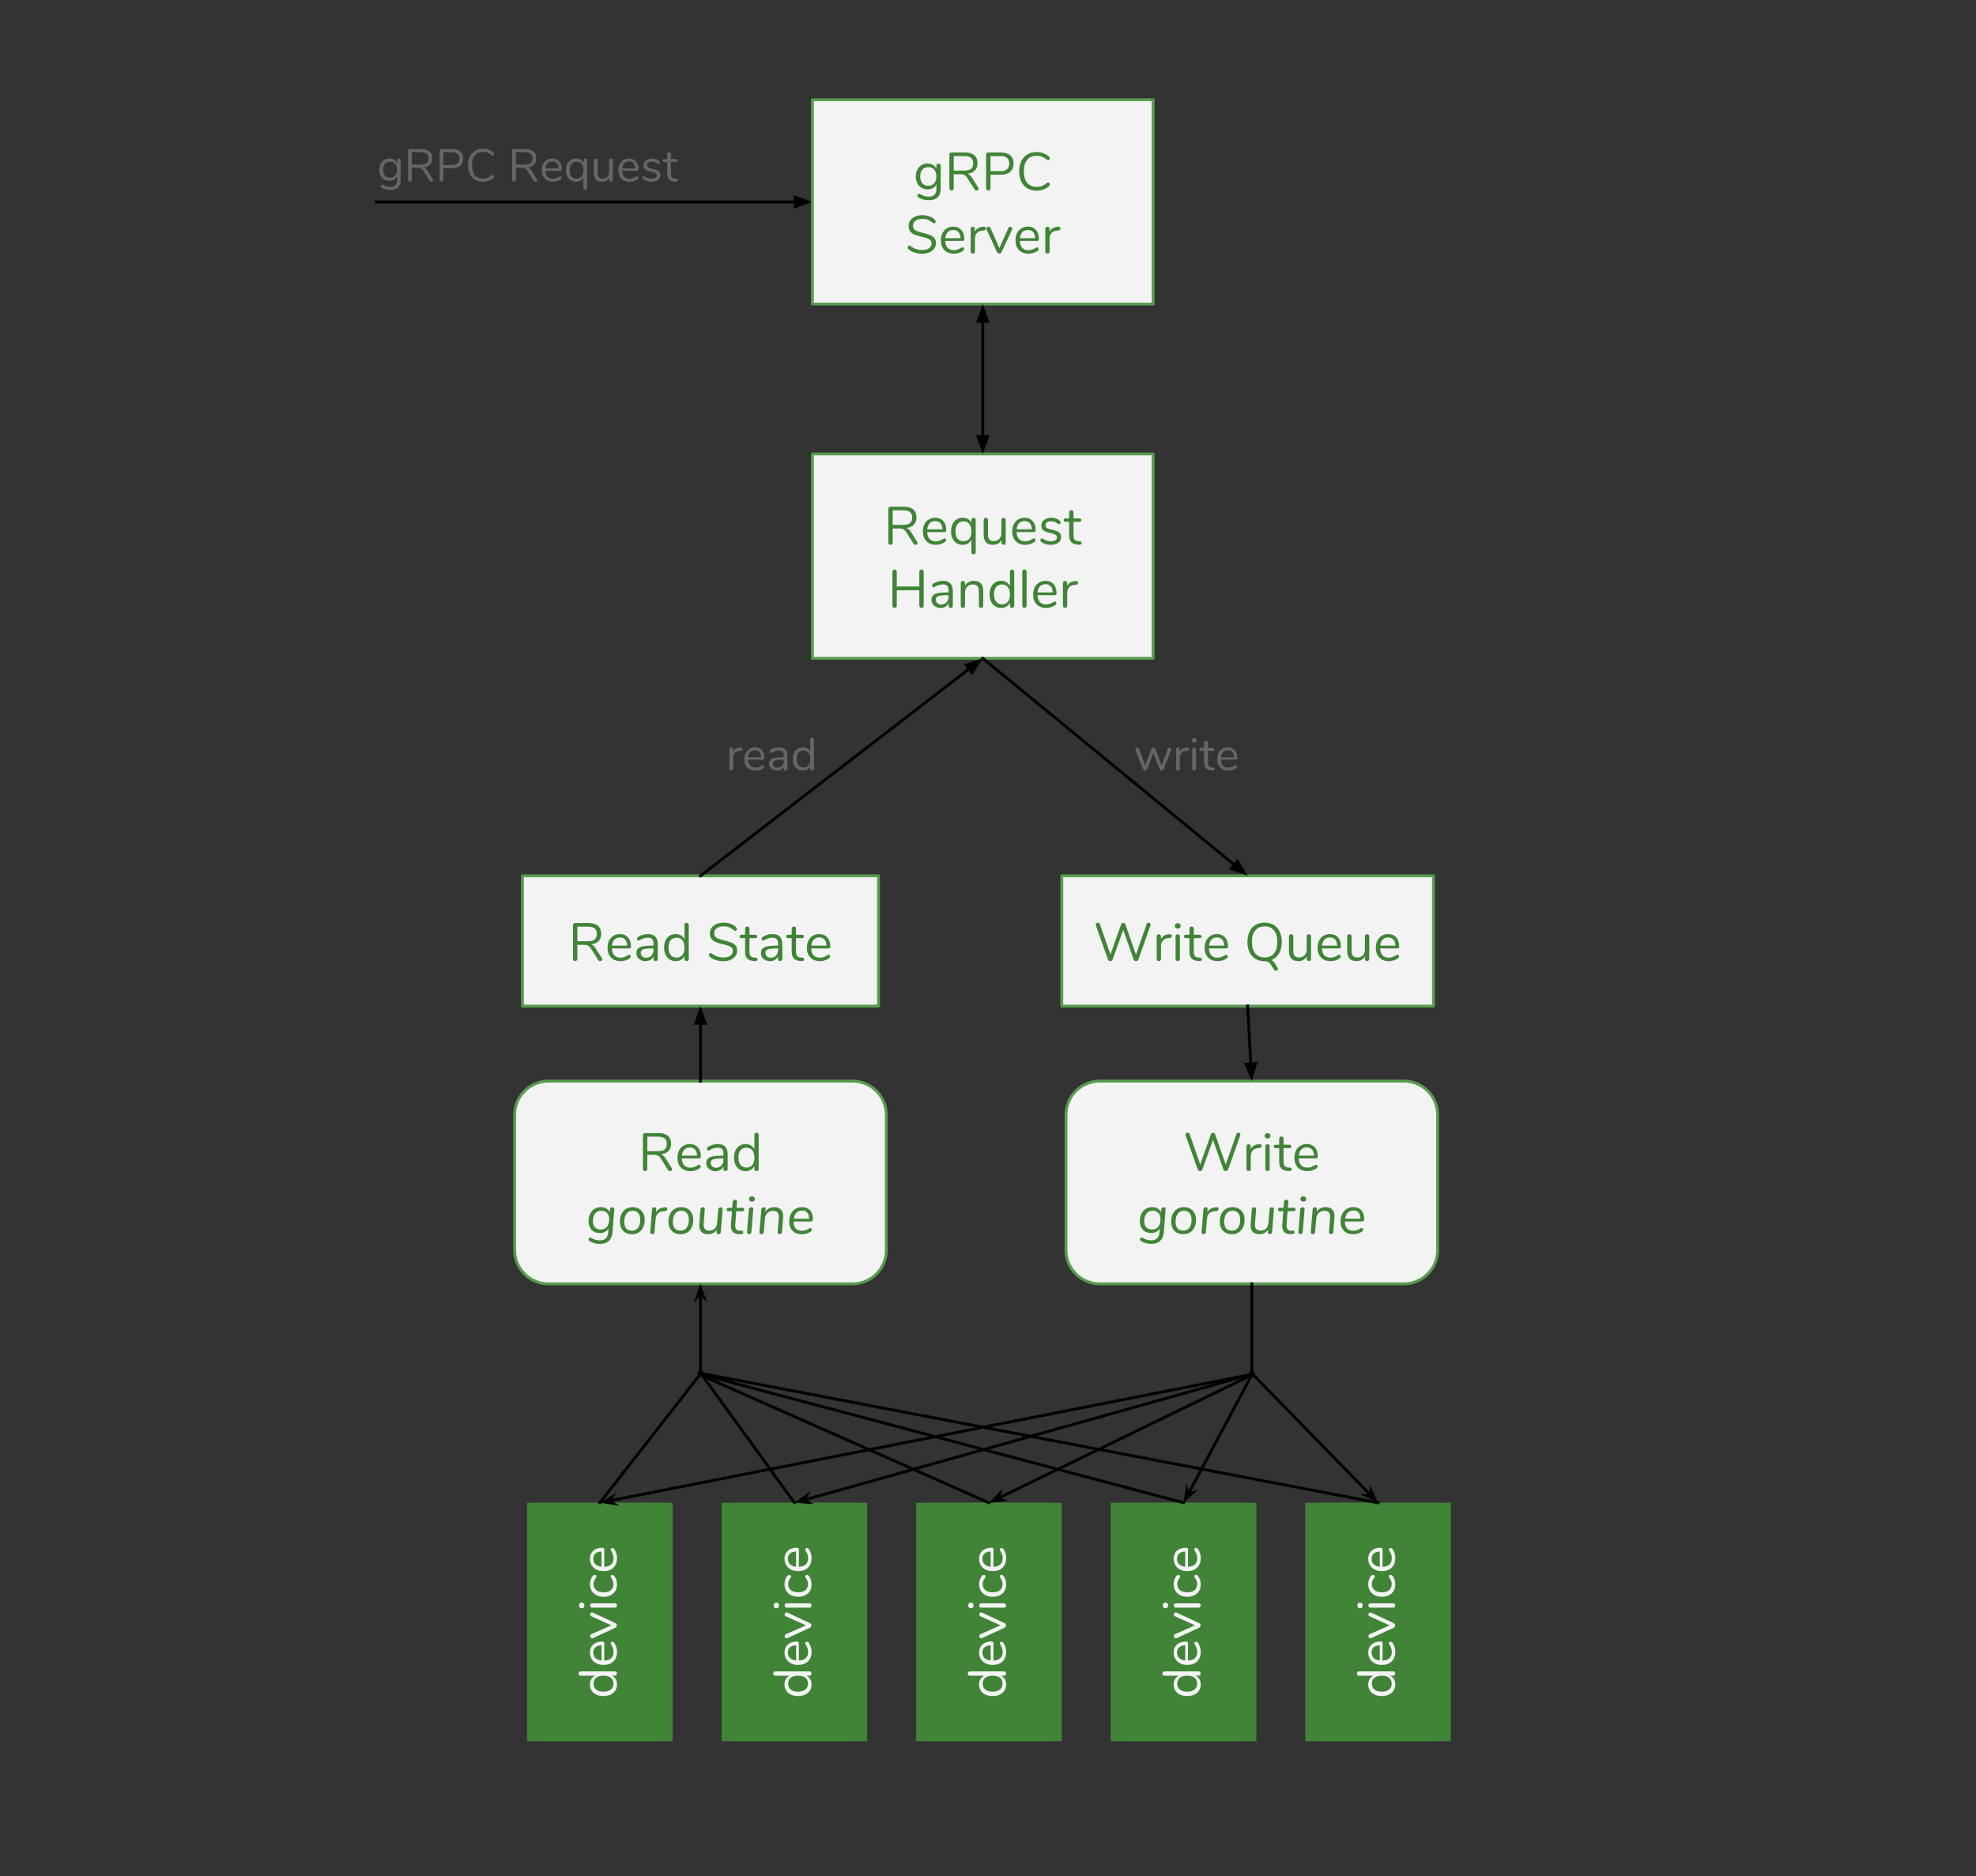 <?xml version="1.0" standalone="yes"?>

<svg version="1.1" viewBox="0.0 0.0 688.696 654.045" fill="none" stroke="none" stroke-linecap="square" stroke-miterlimit="10" xmlns="http://www.w3.org/2000/svg" xmlns:xlink="http://www.w3.org/1999/xlink"><rect x="0.0" y="0.0" width="688.696" height="654.045" fill="#333333" stroke="none"/><clipPath id="p.0"><path d="m0 0l688.696 0l0 654.045l-688.696 0l0 -654.045z" clip-rule="nonzero"></path></clipPath><g clip-path="url(#p.0)"><path fill="#000000" fill-opacity="0.0" d="m0 0l688.696 0l0 654.045l-688.696 0z" fill-rule="evenodd"></path><path fill="#000000" fill-opacity="0.0" d="m131.157 70.386l152 0" fill-rule="evenodd"></path><path stroke="#000000" stroke-width="1.0" stroke-linejoin="round" stroke-linecap="butt" d="m131.157 70.386l146 0" fill-rule="evenodd"></path><path fill="#000000" stroke="#000000" stroke-width="1.0" stroke-linecap="butt" d="m277.157 72.038l4.538 -1.652l-4.538 -1.652z" fill-rule="evenodd"></path><path fill="#000000" fill-opacity="0.0" d="m119.141 38.888l129.543 0l0 36.693l-129.543 0z" fill-rule="evenodd"></path><path fill="#666666" d="m138.988 55.295q0.312 0 0.484 0.188q0.172 0.172 0.172 0.453l0 6.781q0 1.75 -0.891 2.625q-0.891 0.891 -2.656 0.891q-1.719 0 -2.844 -0.672q-0.578 -0.312 -0.578 -0.734q0 -0.219 0.109 -0.359q0.125 -0.141 0.312 -0.141q0.172 0 0.578 0.219q0.562 0.281 1.109 0.453q0.547 0.188 1.297 0.188q1.141 0 1.703 -0.609q0.578 -0.594 0.578 -1.75l0 -1.375q-0.328 0.75 -1.031 1.156q-0.688 0.406 -1.641 0.406q-1.016 0 -1.812 -0.484q-0.797 -0.484 -1.234 -1.359q-0.438 -0.875 -0.438 -2.031q0 -1.156 0.438 -2.031q0.438 -0.891 1.234 -1.359q0.797 -0.484 1.812 -0.484q0.938 0 1.625 0.406q0.688 0.391 1.031 1.125l0 -0.859q0 -0.281 0.172 -0.453q0.172 -0.188 0.469 -0.188zm-3.031 6.641q1.109 0 1.75 -0.734q0.641 -0.75 0.641 -2.062q0 -1.297 -0.641 -2.031q-0.625 -0.75 -1.75 -0.75q-1.141 0 -1.797 0.75q-0.641 0.734 -0.641 2.031q0 1.312 0.641 2.062q0.656 0.734 1.797 0.734zm14.892 0.5q0.109 0.172 0.109 0.359q0 0.25 -0.188 0.406q-0.172 0.141 -0.422 0.141q-0.359 0 -0.578 -0.312l-2.141 -3.391q-0.406 -0.656 -0.859 -0.906q-0.453 -0.25 -1.219 -0.25l-2.016 0l0 4.172q0 0.312 -0.172 0.5q-0.172 0.172 -0.469 0.172q-0.297 0 -0.484 -0.172q-0.172 -0.188 -0.172 -0.5l0 -10.047q0 -0.281 0.188 -0.453q0.188 -0.188 0.484 -0.188l3.969 0q1.844 0 2.812 0.828q0.969 0.812 0.969 2.391q0 1.344 -0.781 2.156q-0.781 0.812 -2.219 1.0q0.406 0.125 0.719 0.422q0.328 0.281 0.641 0.781l1.828 2.891zm-4.078 -5.047q1.312 0 1.953 -0.531q0.656 -0.547 0.656 -1.656q0 -1.094 -0.641 -1.609q-0.641 -0.531 -1.969 -0.531l-3.234 0l0 4.328l3.234 0zm7.101 5.938q-0.297 0 -0.484 -0.172q-0.172 -0.188 -0.172 -0.5l0 -10.047q0 -0.281 0.188 -0.453q0.188 -0.188 0.484 -0.188l3.797 0q1.766 0 2.75 0.875q0.984 0.859 0.984 2.438q0 1.578 -1.0 2.469q-0.984 0.875 -2.734 0.875l-3.156 0l0 4.031q0 0.312 -0.172 0.5q-0.172 0.172 -0.484 0.172zm3.688 -5.797q2.562 0 2.562 -2.25q0 -2.219 -2.562 -2.219l-3.031 0l0 4.469l3.031 0zm10.758 5.844q-1.594 0 -2.766 -0.688q-1.172 -0.703 -1.812 -2.0q-0.625 -1.312 -0.625 -3.078q0 -1.766 0.625 -3.062q0.641 -1.312 1.812 -2.0q1.172 -0.703 2.766 -0.703q1.078 0 2.031 0.344q0.953 0.344 1.656 0.984q0.25 0.234 0.25 0.562q0 0.219 -0.125 0.391q-0.125 0.172 -0.297 0.172q-0.203 0 -0.469 -0.188q-0.812 -0.641 -1.484 -0.891q-0.656 -0.25 -1.531 -0.25q-1.844 0 -2.844 1.203q-1.0 1.203 -1.0 3.438q0 2.234 1.0 3.453q1.0 1.203 2.844 1.203q0.859 0 1.531 -0.25q0.672 -0.266 1.484 -0.906q0.266 -0.172 0.469 -0.172q0.172 0 0.297 0.156q0.125 0.156 0.125 0.391q0 0.328 -0.25 0.562q-0.703 0.641 -1.656 0.984q-0.953 0.344 -2.031 0.344zm18.788 -0.938q0.109 0.172 0.109 0.359q0 0.25 -0.188 0.406q-0.172 0.141 -0.422 0.141q-0.359 0 -0.578 -0.312l-2.141 -3.391q-0.406 -0.656 -0.859 -0.906q-0.453 -0.25 -1.219 -0.25l-2.016 0l0 4.172q0 0.312 -0.172 0.5q-0.172 0.172 -0.469 0.172q-0.297 0 -0.484 -0.172q-0.172 -0.188 -0.172 -0.5l0 -10.047q0 -0.281 0.188 -0.453q0.188 -0.188 0.484 -0.188l3.969 0q1.844 0 2.812 0.828q0.969 0.812 0.969 2.391q0 1.344 -0.781 2.156q-0.781 0.812 -2.219 1.0q0.406 0.125 0.719 0.422q0.328 0.281 0.641 0.781l1.828 2.891zm-4.078 -5.047q1.312 0 1.953 -0.531q0.656 -0.547 0.656 -1.656q0 -1.094 -0.641 -1.609q-0.641 -0.531 -1.969 -0.531l-3.234 0l0 4.328l3.234 0zm12.289 4.047q0.172 0 0.297 0.156q0.125 0.141 0.125 0.359q0 0.406 -0.547 0.734q-0.578 0.344 -1.219 0.516q-0.641 0.156 -1.25 0.156q-1.812 0 -2.859 -1.062q-1.047 -1.078 -1.047 -2.969q0 -1.203 0.453 -2.109q0.469 -0.922 1.312 -1.438q0.844 -0.516 1.922 -0.516q1.516 0 2.406 1.0q0.906 0.984 0.906 2.688q0 0.312 -0.141 0.453q-0.125 0.141 -0.406 0.141l-5.156 0q0.141 2.766 2.609 2.766q0.625 0 1.062 -0.172q0.453 -0.172 0.969 -0.453q0.422 -0.25 0.562 -0.25zm-2.797 -5.156q-1.031 0 -1.656 0.641q-0.609 0.625 -0.719 1.797l4.531 0q-0.031 -1.188 -0.594 -1.812q-0.562 -0.625 -1.562 -0.625zm11.448 -0.984q0.312 0 0.484 0.188q0.172 0.172 0.172 0.453l0 9.656q0 0.266 -0.172 0.438q-0.172 0.172 -0.484 0.172q-0.297 0 -0.469 -0.172q-0.172 -0.156 -0.172 -0.438l0 -3.766q-0.344 0.734 -1.031 1.141q-0.672 0.391 -1.594 0.391q-1.031 0 -1.812 -0.484q-0.781 -0.5 -1.219 -1.406q-0.422 -0.906 -0.422 -2.125q0 -1.219 0.422 -2.125q0.438 -0.922 1.219 -1.438q0.797 -0.516 1.812 -0.516q0.922 0 1.594 0.406q0.688 0.391 1.031 1.125l0 -0.859q0 -0.281 0.172 -0.453q0.172 -0.188 0.469 -0.188zm-3.0 7.0q1.125 0 1.734 -0.781q0.625 -0.781 0.625 -2.203q0 -1.422 -0.625 -2.188q-0.609 -0.766 -1.734 -0.766q-1.141 0 -1.781 0.797q-0.625 0.781 -0.625 2.188q0 1.406 0.625 2.188q0.641 0.766 1.781 0.766zm11.984 -7.0q0.297 0 0.469 0.188q0.172 0.172 0.172 0.453l0 6.766q0 0.281 -0.172 0.453q-0.172 0.172 -0.469 0.172q-0.297 0 -0.469 -0.156q-0.156 -0.172 -0.156 -0.453l0 -0.797q-0.375 0.703 -1.047 1.078q-0.656 0.359 -1.484 0.359q-1.391 0 -2.094 -0.766q-0.703 -0.781 -0.703 -2.297l0 -4.359q0 -0.281 0.172 -0.453q0.172 -0.188 0.484 -0.188q0.297 0 0.469 0.188q0.172 0.172 0.172 0.453l0 4.328q0 1.031 0.406 1.531q0.422 0.484 1.312 0.484q1.031 0 1.656 -0.656q0.625 -0.672 0.625 -1.766l0 -3.922q0 -0.281 0.172 -0.453q0.172 -0.188 0.484 -0.188zm9.085 6.141q0.172 0 0.297 0.156q0.125 0.141 0.125 0.359q0 0.406 -0.547 0.734q-0.578 0.344 -1.219 0.516q-0.641 0.156 -1.25 0.156q-1.812 0 -2.859 -1.062q-1.047 -1.078 -1.047 -2.969q0 -1.203 0.453 -2.109q0.469 -0.922 1.312 -1.438q0.844 -0.516 1.922 -0.516q1.516 0 2.406 1.0q0.906 0.984 0.906 2.688q0 0.312 -0.141 0.453q-0.125 0.141 -0.406 0.141l-5.156 0q0.141 2.766 2.609 2.766q0.625 0 1.062 -0.172q0.453 -0.172 0.969 -0.453q0.422 -0.25 0.562 -0.25zm-2.797 -5.156q-1.031 0 -1.656 0.641q-0.609 0.625 -0.719 1.797l4.531 0q-0.031 -1.188 -0.594 -1.812q-0.562 -0.625 -1.562 -0.625zm7.823 7.078q-0.734 0 -1.406 -0.172q-0.656 -0.172 -1.172 -0.5q-0.297 -0.188 -0.422 -0.359q-0.109 -0.172 -0.109 -0.406q0 -0.203 0.109 -0.344q0.125 -0.141 0.328 -0.141q0.188 0 0.562 0.25q0.469 0.281 0.938 0.453q0.484 0.172 1.188 0.172q0.859 0 1.328 -0.297q0.484 -0.312 0.484 -0.891q0 -0.359 -0.172 -0.562q-0.172 -0.219 -0.609 -0.391q-0.422 -0.172 -1.266 -0.344q-1.406 -0.312 -2.016 -0.812q-0.609 -0.516 -0.609 -1.391q0 -0.688 0.391 -1.219q0.391 -0.531 1.062 -0.828q0.688 -0.312 1.547 -0.312q0.625 0 1.203 0.172q0.594 0.172 1.031 0.469q0.547 0.391 0.547 0.797q0 0.203 -0.125 0.359q-0.125 0.141 -0.297 0.141q-0.203 0 -0.578 -0.266q-0.453 -0.297 -0.859 -0.453q-0.391 -0.156 -0.984 -0.156q-0.75 0 -1.219 0.344q-0.453 0.328 -0.453 0.875q0 0.359 0.172 0.578q0.172 0.219 0.562 0.391q0.391 0.156 1.125 0.312q1.094 0.25 1.688 0.547q0.609 0.281 0.859 0.703q0.25 0.406 0.25 1.047q0 1.0 -0.844 1.625q-0.844 0.609 -2.234 0.609zm8.649 -1.047q0.562 0.047 0.562 0.5q0 0.281 -0.203 0.422q-0.203 0.125 -0.594 0.094l-0.438 -0.031q-1.281 -0.094 -1.891 -0.766q-0.609 -0.672 -0.609 -2.031l0 -4.016l-1.062 0q-0.281 0 -0.438 -0.141q-0.141 -0.141 -0.141 -0.359q0 -0.234 0.141 -0.375q0.156 -0.156 0.438 -0.156l1.062 0l0 -1.797q0 -0.312 0.172 -0.469q0.188 -0.172 0.484 -0.172q0.297 0 0.469 0.172q0.172 0.156 0.172 0.469l0 1.797l1.781 0q0.25 0 0.406 0.156q0.156 0.141 0.156 0.375q0 0.219 -0.156 0.359q-0.156 0.141 -0.406 0.141l-1.781 0l0 4.078q0 0.875 0.359 1.266q0.359 0.391 1.094 0.453l0.422 0.031z" fill-rule="nonzero"></path><path fill="#418438" d="m183.689 523.866l50.74 0l0 83.118l-50.74 0z" fill-rule="evenodd"></path><path fill="#418438" d="m188.004 606.984l0 -83.118l42.11 0l0 83.118z" fill-rule="evenodd"></path><path fill="#f3f3f3" d="m201.674 583.426q0 -0.359 0.219 -0.562q0.203 -0.203 0.516 -0.203l11.859 0q0.344 0 0.547 0.203q0.203 0.203 0.203 0.562q0 0.344 -0.203 0.547q-0.203 0.188 -0.547 0.188l-1.0 0q0.859 0.422 1.328 1.219q0.453 0.781 0.453 1.844q0 1.203 -0.594 2.125q-0.594 0.906 -1.656 1.406q-1.078 0.5 -2.5 0.5q-1.406 0 -2.469 -0.5q-1.062 -0.5 -1.641 -1.406q-0.578 -0.922 -0.578 -2.125q0 -1.062 0.469 -1.844q0.469 -0.797 1.328 -1.219l-5.0 0q-0.344 0 -0.531 -0.188q-0.203 -0.203 -0.203 -0.547zm12.125 3.5q0 -1.328 -0.891 -2.047q-0.906 -0.719 -2.578 -0.719q-1.656 0 -2.547 0.719q-0.906 0.719 -0.906 2.047q0 1.328 0.906 2.062q0.891 0.734 2.516 0.734q1.656 0 2.578 -0.734q0.922 -0.734 0.922 -2.062zm-0.984 -14.108q0 -0.203 0.172 -0.344q0.172 -0.156 0.422 -0.156q0.469 0 0.859 0.656q0.391 0.672 0.594 1.422q0.188 0.734 0.188 1.453q0 2.109 -1.25 3.328q-1.25 1.219 -3.453 1.219q-1.391 0 -2.453 -0.531q-1.078 -0.547 -1.672 -1.531q-0.609 -0.984 -0.609 -2.234q0 -1.766 1.156 -2.812q1.156 -1.047 3.141 -1.047q0.375 0 0.547 0.156q0.156 0.141 0.156 0.484l0 6.0q3.219 -0.156 3.219 -3.031q0 -0.734 -0.203 -1.25q-0.203 -0.531 -0.531 -1.125q-0.281 -0.484 -0.281 -0.656zm-6.031 3.266q0 1.203 0.75 1.922q0.75 0.719 2.109 0.844l0 -5.281q-1.375 0.031 -2.109 0.688q-0.75 0.656 -0.75 1.828zm-0.672 -12.613q-0.438 -0.203 -0.438 -0.641q0 -0.281 0.188 -0.5q0.188 -0.234 0.469 -0.234q0.156 0 0.297 0.078l7.828 3.641q0.25 0.109 0.391 0.328q0.141 0.219 0.141 0.484q0 0.25 -0.141 0.469q-0.141 0.219 -0.391 0.359l-7.828 3.609q-0.141 0.078 -0.281 0.078q-0.281 0 -0.484 -0.25q-0.203 -0.25 -0.203 -0.547q0 -0.188 0.109 -0.359q0.109 -0.188 0.312 -0.281l7.0 -3.109l-6.969 -3.125zm8.906 -3.808q0 0.344 -0.188 0.562q-0.203 0.203 -0.562 0.203l-7.875 0q-0.344 0 -0.531 -0.203q-0.203 -0.219 -0.203 -0.562q0 -0.328 0.203 -0.531q0.188 -0.203 0.531 -0.203l7.875 0q0.375 0 0.562 0.203q0.188 0.203 0.188 0.531zm-11.328 0q0 0.453 -0.25 0.734q-0.266 0.281 -0.703 0.281q-0.406 0 -0.656 -0.281q-0.266 -0.281 -0.266 -0.734q0 -0.453 0.266 -0.719q0.25 -0.281 0.656 -0.281q0.438 0 0.703 0.281q0.25 0.266 0.25 0.719zm11.359 -7.313q0 1.281 -0.578 2.266q-0.578 0.969 -1.641 1.5q-1.062 0.531 -2.453 0.531q-1.406 0 -2.484 -0.547q-1.078 -0.547 -1.672 -1.531q-0.609 -1.0 -0.609 -2.281q0 -0.719 0.203 -1.406q0.188 -0.703 0.562 -1.234q0.219 -0.328 0.438 -0.469q0.219 -0.141 0.484 -0.141q0.25 0 0.422 0.141q0.172 0.141 0.172 0.359q0 0.141 -0.078 0.297q-0.078 0.141 -0.141 0.25q-0.078 0.094 -0.094 0.125q-0.328 0.484 -0.516 0.922q-0.188 0.438 -0.188 1.078q0 1.359 0.938 2.125q0.922 0.75 2.562 0.75q1.641 0 2.531 -0.75q0.891 -0.766 0.891 -2.125q0 -0.641 -0.188 -1.094q-0.188 -0.453 -0.5 -0.922q-0.125 -0.203 -0.219 -0.391q-0.094 -0.188 -0.094 -0.312q0 -0.219 0.172 -0.344q0.156 -0.141 0.422 -0.141q0.25 0 0.453 0.125q0.188 0.125 0.422 0.484q0.359 0.516 0.578 1.266q0.203 0.734 0.203 1.469zm-2.234 -12.218q0 -0.203 0.172 -0.344q0.172 -0.156 0.422 -0.156q0.469 0 0.859 0.656q0.391 0.672 0.594 1.422q0.188 0.734 0.188 1.453q0 2.109 -1.25 3.328q-1.25 1.219 -3.453 1.219q-1.391 0 -2.453 -0.531q-1.078 -0.547 -1.672 -1.531q-0.609 -0.984 -0.609 -2.234q0 -1.766 1.156 -2.812q1.156 -1.047 3.141 -1.047q0.375 0 0.547 0.156q0.156 0.141 0.156 0.484l0 6.0q3.219 -0.156 3.219 -3.031q0 -0.734 -0.203 -1.25q-0.203 -0.531 -0.531 -1.125q-0.281 -0.484 -0.281 -0.656zm-6.031 3.266q0 1.203 0.75 1.922q0.75 0.719 2.109 0.844l0 -5.281q-1.375 0.031 -2.109 0.688q-0.75 0.656 -0.75 1.828z" fill-rule="nonzero"></path><path fill="#418438" d="m251.503 523.866l50.74 0l0 83.118l-50.74 0z" fill-rule="evenodd"></path><path fill="#418438" d="m255.818 606.984l0 -83.118l42.11 0l0 83.118z" fill-rule="evenodd"></path><path fill="#f3f3f3" d="m269.488 583.426q0 -0.359 0.219 -0.562q0.203 -0.203 0.516 -0.203l11.859 0q0.344 0 0.547 0.203q0.203 0.203 0.203 0.562q0 0.344 -0.203 0.547q-0.203 0.188 -0.547 0.188l-1.0 0q0.859 0.422 1.328 1.219q0.453 0.781 0.453 1.844q0 1.203 -0.594 2.125q-0.594 0.906 -1.656 1.406q-1.078 0.5 -2.5 0.5q-1.406 0 -2.469 -0.5q-1.062 -0.5 -1.641 -1.406q-0.578 -0.922 -0.578 -2.125q0 -1.062 0.469 -1.844q0.469 -0.797 1.328 -1.219l-5.0 0q-0.344 0 -0.531 -0.188q-0.203 -0.203 -0.203 -0.547zm12.125 3.5q0 -1.328 -0.891 -2.047q-0.906 -0.719 -2.578 -0.719q-1.656 0 -2.547 0.719q-0.906 0.719 -0.906 2.047q0 1.328 0.906 2.062q0.891 0.734 2.516 0.734q1.656 0 2.578 -0.734q0.922 -0.734 0.922 -2.062zm-0.984 -14.108q0 -0.203 0.172 -0.344q0.172 -0.156 0.422 -0.156q0.469 0 0.859 0.656q0.391 0.672 0.594 1.422q0.188 0.734 0.188 1.453q0 2.109 -1.25 3.328q-1.25 1.219 -3.453 1.219q-1.391 0 -2.453 -0.531q-1.078 -0.547 -1.672 -1.531q-0.609 -0.984 -0.609 -2.234q0 -1.766 1.156 -2.812q1.156 -1.047 3.141 -1.047q0.375 0 0.547 0.156q0.156 0.141 0.156 0.484l0 6.0q3.219 -0.156 3.219 -3.031q0 -0.734 -0.203 -1.25q-0.203 -0.531 -0.531 -1.125q-0.281 -0.484 -0.281 -0.656zm-6.031 3.266q0 1.203 0.75 1.922q0.75 0.719 2.109 0.844l0 -5.281q-1.375 0.031 -2.109 0.688q-0.75 0.656 -0.75 1.828zm-0.672 -12.613q-0.438 -0.203 -0.438 -0.641q0 -0.281 0.188 -0.5q0.188 -0.234 0.469 -0.234q0.156 0 0.297 0.078l7.828 3.641q0.25 0.109 0.391 0.328q0.141 0.219 0.141 0.484q0 0.25 -0.141 0.469q-0.141 0.219 -0.391 0.359l-7.828 3.609q-0.141 0.078 -0.281 0.078q-0.281 0 -0.484 -0.25q-0.203 -0.25 -0.203 -0.547q0 -0.188 0.109 -0.359q0.109 -0.188 0.312 -0.281l7.0 -3.109l-6.969 -3.125zm8.906 -3.808q0 0.344 -0.188 0.562q-0.203 0.203 -0.562 0.203l-7.875 0q-0.344 0 -0.531 -0.203q-0.203 -0.219 -0.203 -0.562q0 -0.328 0.203 -0.531q0.188 -0.203 0.531 -0.203l7.875 0q0.375 0 0.562 0.203q0.188 0.203 0.188 0.531zm-11.328 0q0 0.453 -0.25 0.734q-0.266 0.281 -0.703 0.281q-0.406 0 -0.656 -0.281q-0.266 -0.281 -0.266 -0.734q0 -0.453 0.266 -0.719q0.25 -0.281 0.656 -0.281q0.438 0 0.703 0.281q0.25 0.266 0.25 0.719zm11.359 -7.313q0 1.281 -0.578 2.266q-0.578 0.969 -1.641 1.5q-1.062 0.531 -2.453 0.531q-1.406 0 -2.484 -0.547q-1.078 -0.547 -1.672 -1.531q-0.609 -1.0 -0.609 -2.281q0 -0.719 0.203 -1.406q0.188 -0.703 0.562 -1.234q0.219 -0.328 0.438 -0.469q0.219 -0.141 0.484 -0.141q0.25 0 0.422 0.141q0.172 0.141 0.172 0.359q0 0.141 -0.078 0.297q-0.078 0.141 -0.141 0.25q-0.078 0.094 -0.094 0.125q-0.328 0.484 -0.516 0.922q-0.188 0.438 -0.188 1.078q0 1.359 0.938 2.125q0.922 0.75 2.562 0.75q1.641 0 2.531 -0.75q0.891 -0.766 0.891 -2.125q0 -0.641 -0.188 -1.094q-0.188 -0.453 -0.5 -0.922q-0.125 -0.203 -0.219 -0.391q-0.094 -0.188 -0.094 -0.312q0 -0.219 0.172 -0.344q0.156 -0.141 0.422 -0.141q0.25 0 0.453 0.125q0.188 0.125 0.422 0.484q0.359 0.516 0.578 1.266q0.203 0.734 0.203 1.469zm-2.234 -12.218q0 -0.203 0.172 -0.344q0.172 -0.156 0.422 -0.156q0.469 0 0.859 0.656q0.391 0.672 0.594 1.422q0.188 0.734 0.188 1.453q0 2.109 -1.25 3.328q-1.25 1.219 -3.453 1.219q-1.391 0 -2.453 -0.531q-1.078 -0.547 -1.672 -1.531q-0.609 -0.984 -0.609 -2.234q0 -1.766 1.156 -2.812q1.156 -1.047 3.141 -1.047q0.375 0 0.547 0.156q0.156 0.141 0.156 0.484l0 6.0q3.219 -0.156 3.219 -3.031q0 -0.734 -0.203 -1.25q-0.203 -0.531 -0.531 -1.125q-0.281 -0.484 -0.281 -0.656zm-6.031 3.266q0 1.203 0.75 1.922q0.75 0.719 2.109 0.844l0 -5.281q-1.375 0.031 -2.109 0.688q-0.75 0.656 -0.75 1.828z" fill-rule="nonzero"></path><path fill="#418438" d="m319.316 523.866l50.74 0l0 83.118l-50.74 0z" fill-rule="evenodd"></path><path fill="#418438" d="m323.631 606.984l0 -83.118l42.11 0l0 83.118z" fill-rule="evenodd"></path><path fill="#f3f3f3" d="m337.301 583.426q0 -0.359 0.219 -0.562q0.203 -0.203 0.516 -0.203l11.859 0q0.344 0 0.547 0.203q0.203 0.203 0.203 0.562q0 0.344 -0.203 0.547q-0.203 0.188 -0.547 0.188l-1.0 0q0.859 0.422 1.328 1.219q0.453 0.781 0.453 1.844q0 1.203 -0.594 2.125q-0.594 0.906 -1.656 1.406q-1.078 0.5 -2.5 0.5q-1.406 0 -2.469 -0.5q-1.062 -0.5 -1.641 -1.406q-0.578 -0.922 -0.578 -2.125q0 -1.062 0.469 -1.844q0.469 -0.797 1.328 -1.219l-5.0 0q-0.344 0 -0.531 -0.188q-0.203 -0.203 -0.203 -0.547zm12.125 3.5q0 -1.328 -0.891 -2.047q-0.906 -0.719 -2.578 -0.719q-1.656 0 -2.547 0.719q-0.906 0.719 -0.906 2.047q0 1.328 0.906 2.062q0.891 0.734 2.516 0.734q1.656 0 2.578 -0.734q0.922 -0.734 0.922 -2.062zm-0.984 -14.108q0 -0.203 0.172 -0.344q0.172 -0.156 0.422 -0.156q0.469 0 0.859 0.656q0.391 0.672 0.594 1.422q0.188 0.734 0.188 1.453q0 2.109 -1.25 3.328q-1.25 1.219 -3.453 1.219q-1.391 0 -2.453 -0.531q-1.078 -0.547 -1.672 -1.531q-0.609 -0.984 -0.609 -2.234q0 -1.766 1.156 -2.812q1.156 -1.047 3.141 -1.047q0.375 0 0.547 0.156q0.156 0.141 0.156 0.484l0 6.0q3.219 -0.156 3.219 -3.031q0 -0.734 -0.203 -1.25q-0.203 -0.531 -0.531 -1.125q-0.281 -0.484 -0.281 -0.656zm-6.031 3.266q0 1.203 0.75 1.922q0.75 0.719 2.109 0.844l0 -5.281q-1.375 0.031 -2.109 0.688q-0.75 0.656 -0.75 1.828zm-0.672 -12.613q-0.438 -0.203 -0.438 -0.641q0 -0.281 0.188 -0.5q0.188 -0.234 0.469 -0.234q0.156 0 0.297 0.078l7.828 3.641q0.25 0.109 0.391 0.328q0.141 0.219 0.141 0.484q0 0.25 -0.141 0.469q-0.141 0.219 -0.391 0.359l-7.828 3.609q-0.141 0.078 -0.281 0.078q-0.281 0 -0.484 -0.25q-0.203 -0.25 -0.203 -0.547q0 -0.188 0.109 -0.359q0.109 -0.188 0.312 -0.281l7.0 -3.109l-6.969 -3.125zm8.906 -3.808q0 0.344 -0.188 0.562q-0.203 0.203 -0.562 0.203l-7.875 0q-0.344 0 -0.531 -0.203q-0.203 -0.219 -0.203 -0.562q0 -0.328 0.203 -0.531q0.188 -0.203 0.531 -0.203l7.875 0q0.375 0 0.562 0.203q0.188 0.203 0.188 0.531zm-11.328 0q0 0.453 -0.25 0.734q-0.266 0.281 -0.703 0.281q-0.406 0 -0.656 -0.281q-0.266 -0.281 -0.266 -0.734q0 -0.453 0.266 -0.719q0.25 -0.281 0.656 -0.281q0.438 0 0.703 0.281q0.25 0.266 0.25 0.719zm11.359 -7.313q0 1.281 -0.578 2.266q-0.578 0.969 -1.641 1.5q-1.062 0.531 -2.453 0.531q-1.406 0 -2.484 -0.547q-1.078 -0.547 -1.672 -1.531q-0.609 -1.0 -0.609 -2.281q0 -0.719 0.203 -1.406q0.188 -0.703 0.562 -1.234q0.219 -0.328 0.438 -0.469q0.219 -0.141 0.484 -0.141q0.25 0 0.422 0.141q0.172 0.141 0.172 0.359q0 0.141 -0.078 0.297q-0.078 0.141 -0.141 0.25q-0.078 0.094 -0.094 0.125q-0.328 0.484 -0.516 0.922q-0.188 0.438 -0.188 1.078q0 1.359 0.938 2.125q0.922 0.75 2.562 0.75q1.641 0 2.531 -0.75q0.891 -0.766 0.891 -2.125q0 -0.641 -0.188 -1.094q-0.188 -0.453 -0.5 -0.922q-0.125 -0.203 -0.219 -0.391q-0.094 -0.188 -0.094 -0.312q0 -0.219 0.172 -0.344q0.156 -0.141 0.422 -0.141q0.25 0 0.453 0.125q0.188 0.125 0.422 0.484q0.359 0.516 0.578 1.266q0.203 0.734 0.203 1.469zm-2.234 -12.218q0 -0.203 0.172 -0.344q0.172 -0.156 0.422 -0.156q0.469 0 0.859 0.656q0.391 0.672 0.594 1.422q0.188 0.734 0.188 1.453q0 2.109 -1.25 3.328q-1.25 1.219 -3.453 1.219q-1.391 0 -2.453 -0.531q-1.078 -0.547 -1.672 -1.531q-0.609 -0.984 -0.609 -2.234q0 -1.766 1.156 -2.812q1.156 -1.047 3.141 -1.047q0.375 0 0.547 0.156q0.156 0.141 0.156 0.484l0 6.0q3.219 -0.156 3.219 -3.031q0 -0.734 -0.203 -1.25q-0.203 -0.531 -0.531 -1.125q-0.281 -0.484 -0.281 -0.656zm-6.031 3.266q0 1.203 0.75 1.922q0.75 0.719 2.109 0.844l0 -5.281q-1.375 0.031 -2.109 0.688q-0.75 0.656 -0.75 1.828z" fill-rule="nonzero"></path><path fill="#418438" d="m387.13 523.866l50.74 0l0 83.118l-50.74 0z" fill-rule="evenodd"></path><path fill="#418438" d="m391.445 606.984l0 -83.118l42.11 0l0 83.118z" fill-rule="evenodd"></path><path fill="#f3f3f3" d="m405.115 583.426q0 -0.359 0.219 -0.562q0.203 -0.203 0.516 -0.203l11.859 0q0.344 0 0.547 0.203q0.203 0.203 0.203 0.562q0 0.344 -0.203 0.547q-0.203 0.188 -0.547 0.188l-1.0 0q0.859 0.422 1.328 1.219q0.453 0.781 0.453 1.844q0 1.203 -0.594 2.125q-0.594 0.906 -1.656 1.406q-1.078 0.5 -2.5 0.5q-1.406 0 -2.469 -0.5q-1.062 -0.5 -1.641 -1.406q-0.578 -0.922 -0.578 -2.125q0 -1.062 0.469 -1.844q0.469 -0.797 1.328 -1.219l-5.0 0q-0.344 0 -0.531 -0.188q-0.203 -0.203 -0.203 -0.547zm12.125 3.5q0 -1.328 -0.891 -2.047q-0.906 -0.719 -2.578 -0.719q-1.656 0 -2.547 0.719q-0.906 0.719 -0.906 2.047q0 1.328 0.906 2.062q0.891 0.734 2.516 0.734q1.656 0 2.578 -0.734q0.922 -0.734 0.922 -2.062zm-0.984 -14.108q0 -0.203 0.172 -0.344q0.172 -0.156 0.422 -0.156q0.469 0 0.859 0.656q0.391 0.672 0.594 1.422q0.188 0.734 0.188 1.453q0 2.109 -1.25 3.328q-1.25 1.219 -3.453 1.219q-1.391 0 -2.453 -0.531q-1.078 -0.547 -1.672 -1.531q-0.609 -0.984 -0.609 -2.234q0 -1.766 1.156 -2.812q1.156 -1.047 3.141 -1.047q0.375 0 0.547 0.156q0.156 0.141 0.156 0.484l0 6.0q3.219 -0.156 3.219 -3.031q0 -0.734 -0.203 -1.25q-0.203 -0.531 -0.531 -1.125q-0.281 -0.484 -0.281 -0.656zm-6.031 3.266q0 1.203 0.75 1.922q0.75 0.719 2.109 0.844l0 -5.281q-1.375 0.031 -2.109 0.688q-0.75 0.656 -0.75 1.828zm-0.672 -12.613q-0.438 -0.203 -0.438 -0.641q0 -0.281 0.188 -0.5q0.188 -0.234 0.469 -0.234q0.156 0 0.297 0.078l7.828 3.641q0.25 0.109 0.391 0.328q0.141 0.219 0.141 0.484q0 0.25 -0.141 0.469q-0.141 0.219 -0.391 0.359l-7.828 3.609q-0.141 0.078 -0.281 0.078q-0.281 0 -0.484 -0.25q-0.203 -0.25 -0.203 -0.547q0 -0.188 0.109 -0.359q0.109 -0.188 0.312 -0.281l7.0 -3.109l-6.969 -3.125zm8.906 -3.808q0 0.344 -0.188 0.562q-0.203 0.203 -0.562 0.203l-7.875 0q-0.344 0 -0.531 -0.203q-0.203 -0.219 -0.203 -0.562q0 -0.328 0.203 -0.531q0.188 -0.203 0.531 -0.203l7.875 0q0.375 0 0.562 0.203q0.188 0.203 0.188 0.531zm-11.328 0q0 0.453 -0.25 0.734q-0.266 0.281 -0.703 0.281q-0.406 0 -0.656 -0.281q-0.266 -0.281 -0.266 -0.734q0 -0.453 0.266 -0.719q0.25 -0.281 0.656 -0.281q0.438 0 0.703 0.281q0.25 0.266 0.25 0.719zm11.359 -7.313q0 1.281 -0.578 2.266q-0.578 0.969 -1.641 1.5q-1.062 0.531 -2.453 0.531q-1.406 0 -2.484 -0.547q-1.078 -0.547 -1.672 -1.531q-0.609 -1.0 -0.609 -2.281q0 -0.719 0.203 -1.406q0.188 -0.703 0.562 -1.234q0.219 -0.328 0.438 -0.469q0.219 -0.141 0.484 -0.141q0.25 0 0.422 0.141q0.172 0.141 0.172 0.359q0 0.141 -0.078 0.297q-0.078 0.141 -0.141 0.25q-0.078 0.094 -0.094 0.125q-0.328 0.484 -0.516 0.922q-0.188 0.438 -0.188 1.078q0 1.359 0.938 2.125q0.922 0.75 2.562 0.75q1.641 0 2.531 -0.75q0.891 -0.766 0.891 -2.125q0 -0.641 -0.188 -1.094q-0.188 -0.453 -0.5 -0.922q-0.125 -0.203 -0.219 -0.391q-0.094 -0.188 -0.094 -0.312q0 -0.219 0.172 -0.344q0.156 -0.141 0.422 -0.141q0.25 0 0.453 0.125q0.188 0.125 0.422 0.484q0.359 0.516 0.578 1.266q0.203 0.734 0.203 1.469zm-2.234 -12.218q0 -0.203 0.172 -0.344q0.172 -0.156 0.422 -0.156q0.469 0 0.859 0.656q0.391 0.672 0.594 1.422q0.188 0.734 0.188 1.453q0 2.109 -1.25 3.328q-1.25 1.219 -3.453 1.219q-1.391 0 -2.453 -0.531q-1.078 -0.547 -1.672 -1.531q-0.609 -0.984 -0.609 -2.234q0 -1.766 1.156 -2.812q1.156 -1.047 3.141 -1.047q0.375 0 0.547 0.156q0.156 0.141 0.156 0.484l0 6.0q3.219 -0.156 3.219 -3.031q0 -0.734 -0.203 -1.25q-0.203 -0.531 -0.531 -1.125q-0.281 -0.484 -0.281 -0.656zm-6.031 3.266q0 1.203 0.75 1.922q0.75 0.719 2.109 0.844l0 -5.281q-1.375 0.031 -2.109 0.688q-0.75 0.656 -0.75 1.828z" fill-rule="nonzero"></path><path fill="#418438" d="m454.944 523.866l50.74 0l0 83.118l-50.74 0z" fill-rule="evenodd"></path><path fill="#418438" d="m459.259 606.984l0 -83.118l42.11 0l0 83.118z" fill-rule="evenodd"></path><path fill="#f3f3f3" d="m472.929 583.426q0 -0.359 0.219 -0.562q0.203 -0.203 0.516 -0.203l11.859 0q0.344 0 0.547 0.203q0.203 0.203 0.203 0.562q0 0.344 -0.203 0.547q-0.203 0.188 -0.547 0.188l-1.0 0q0.859 0.422 1.328 1.219q0.453 0.781 0.453 1.844q0 1.203 -0.594 2.125q-0.594 0.906 -1.656 1.406q-1.078 0.5 -2.5 0.5q-1.406 0 -2.469 -0.5q-1.062 -0.5 -1.641 -1.406q-0.578 -0.922 -0.578 -2.125q0 -1.062 0.469 -1.844q0.469 -0.797 1.328 -1.219l-5.0 0q-0.344 0 -0.531 -0.188q-0.203 -0.203 -0.203 -0.547zm12.125 3.5q0 -1.328 -0.891 -2.047q-0.906 -0.719 -2.578 -0.719q-1.656 0 -2.547 0.719q-0.906 0.719 -0.906 2.047q0 1.328 0.906 2.062q0.891 0.734 2.516 0.734q1.656 0 2.578 -0.734q0.922 -0.734 0.922 -2.062zm-0.984 -14.108q0 -0.203 0.172 -0.344q0.172 -0.156 0.422 -0.156q0.469 0 0.859 0.656q0.391 0.672 0.594 1.422q0.188 0.734 0.188 1.453q0 2.109 -1.25 3.328q-1.25 1.219 -3.453 1.219q-1.391 0 -2.453 -0.531q-1.078 -0.547 -1.672 -1.531q-0.609 -0.984 -0.609 -2.234q0 -1.766 1.156 -2.812q1.156 -1.047 3.141 -1.047q0.375 0 0.547 0.156q0.156 0.141 0.156 0.484l0 6.0q3.219 -0.156 3.219 -3.031q0 -0.734 -0.203 -1.25q-0.203 -0.531 -0.531 -1.125q-0.281 -0.484 -0.281 -0.656zm-6.031 3.266q0 1.203 0.75 1.922q0.75 0.719 2.109 0.844l0 -5.281q-1.375 0.031 -2.109 0.688q-0.75 0.656 -0.75 1.828zm-0.672 -12.613q-0.438 -0.203 -0.438 -0.641q0 -0.281 0.188 -0.5q0.188 -0.234 0.469 -0.234q0.156 0 0.297 0.078l7.828 3.641q0.25 0.109 0.391 0.328q0.141 0.219 0.141 0.484q0 0.25 -0.141 0.469q-0.141 0.219 -0.391 0.359l-7.828 3.609q-0.141 0.078 -0.281 0.078q-0.281 0 -0.484 -0.25q-0.203 -0.25 -0.203 -0.547q0 -0.188 0.109 -0.359q0.109 -0.188 0.312 -0.281l7.0 -3.109l-6.969 -3.125zm8.906 -3.808q0 0.344 -0.188 0.562q-0.203 0.203 -0.562 0.203l-7.875 0q-0.344 0 -0.531 -0.203q-0.203 -0.219 -0.203 -0.562q0 -0.328 0.203 -0.531q0.188 -0.203 0.531 -0.203l7.875 0q0.375 0 0.562 0.203q0.188 0.203 0.188 0.531zm-11.328 0q0 0.453 -0.25 0.734q-0.266 0.281 -0.703 0.281q-0.406 0 -0.656 -0.281q-0.266 -0.281 -0.266 -0.734q0 -0.453 0.266 -0.719q0.25 -0.281 0.656 -0.281q0.438 0 0.703 0.281q0.25 0.266 0.25 0.719zm11.359 -7.313q0 1.281 -0.578 2.266q-0.578 0.969 -1.641 1.5q-1.062 0.531 -2.453 0.531q-1.406 0 -2.484 -0.547q-1.078 -0.547 -1.672 -1.531q-0.609 -1.0 -0.609 -2.281q0 -0.719 0.203 -1.406q0.188 -0.703 0.562 -1.234q0.219 -0.328 0.438 -0.469q0.219 -0.141 0.484 -0.141q0.25 0 0.422 0.141q0.172 0.141 0.172 0.359q0 0.141 -0.078 0.297q-0.078 0.141 -0.141 0.25q-0.078 0.094 -0.094 0.125q-0.328 0.484 -0.516 0.922q-0.188 0.438 -0.188 1.078q0 1.359 0.938 2.125q0.922 0.75 2.562 0.75q1.641 0 2.531 -0.75q0.891 -0.766 0.891 -2.125q0 -0.641 -0.188 -1.094q-0.188 -0.453 -0.5 -0.922q-0.125 -0.203 -0.219 -0.391q-0.094 -0.188 -0.094 -0.312q0 -0.219 0.172 -0.344q0.156 -0.141 0.422 -0.141q0.25 0 0.453 0.125q0.188 0.125 0.422 0.484q0.359 0.516 0.578 1.266q0.203 0.734 0.203 1.469zm-2.234 -12.218q0 -0.203 0.172 -0.344q0.172 -0.156 0.422 -0.156q0.469 0 0.859 0.656q0.391 0.672 0.594 1.422q0.188 0.734 0.188 1.453q0 2.109 -1.25 3.328q-1.25 1.219 -3.453 1.219q-1.391 0 -2.453 -0.531q-1.078 -0.547 -1.672 -1.531q-0.609 -0.984 -0.609 -2.234q0 -1.766 1.156 -2.812q1.156 -1.047 3.141 -1.047q0.375 0 0.547 0.156q0.156 0.141 0.156 0.484l0 6.0q3.219 -0.156 3.219 -3.031q0 -0.734 -0.203 -1.25q-0.203 -0.531 -0.531 -1.125q-0.281 -0.484 -0.281 -0.656zm-6.031 3.266q0 1.203 0.75 1.922q0.75 0.719 2.109 0.844l0 -5.281q-1.375 0.031 -2.109 0.688q-0.75 0.656 -0.75 1.828z" fill-rule="nonzero"></path><path fill="#f3f3f3" d="m179.371 388.667l0 0c0 -6.506 5.274 -11.78 11.78 -11.78l105.984 0c3.124 0 6.12 1.241 8.33 3.45c2.209 2.209 3.45 5.205 3.45 8.33l0 47.118c0 6.506 -5.274 11.78 -11.78 11.78l-105.984 0c-6.506 0 -11.78 -5.274 -11.78 -11.78z" fill-rule="evenodd"></path><path stroke="#589c50" stroke-width="1.0" stroke-linejoin="round" stroke-linecap="butt" d="m179.371 388.667l0 0c0 -6.506 5.274 -11.78 11.78 -11.78l105.984 0c3.124 0 6.12 1.241 8.33 3.45c2.209 2.209 3.45 5.205 3.45 8.33l0 47.118c0 6.506 -5.274 11.78 -11.78 11.78l-105.984 0c-6.506 0 -11.78 -5.274 -11.78 -11.78z" fill-rule="evenodd"></path><path fill="#418438" d="m234.111 407.193q0.141 0.203 0.141 0.438q0 0.266 -0.219 0.453q-0.219 0.172 -0.5 0.172q-0.422 0 -0.672 -0.375l-2.5 -3.953q-0.484 -0.766 -1.016 -1.047q-0.516 -0.297 -1.406 -0.297l-2.344 0l0 4.875q0 0.359 -0.219 0.578q-0.203 0.203 -0.531 0.203q-0.359 0 -0.562 -0.203q-0.203 -0.219 -0.203 -0.578l0 -11.719q0 -0.344 0.203 -0.547q0.219 -0.203 0.578 -0.203l4.625 0q2.141 0 3.266 0.953q1.141 0.953 1.141 2.797q0 1.578 -0.906 2.531q-0.906 0.938 -2.578 1.141q0.453 0.156 0.828 0.5q0.375 0.328 0.75 0.922l2.125 3.359zm-4.75 -5.875q1.531 0 2.281 -0.625q0.75 -0.641 0.75 -1.938q0 -1.266 -0.75 -1.875q-0.734 -0.625 -2.281 -0.625l-3.766 0l0 5.062l3.766 0zm14.329 4.719q0.203 0 0.344 0.172q0.156 0.172 0.156 0.422q0 0.469 -0.656 0.859q-0.672 0.391 -1.422 0.594q-0.734 0.188 -1.453 0.188q-2.109 0 -3.328 -1.25q-1.219 -1.25 -1.219 -3.453q0 -1.391 0.531 -2.453q0.547 -1.078 1.531 -1.672q0.984 -0.609 2.234 -0.609q1.766 0 2.812 1.156q1.047 1.156 1.047 3.141q0 0.375 -0.156 0.547q-0.141 0.156 -0.484 0.156l-6.0 0q0.156 3.219 3.031 3.219q0.734 0 1.25 -0.203q0.531 -0.203 1.125 -0.531q0.484 -0.281 0.656 -0.281zm-3.266 -6.031q-1.203 0 -1.922 0.75q-0.719 0.75 -0.844 2.109l5.281 0q-0.031 -1.375 -0.688 -2.109q-0.656 -0.75 -1.828 -0.75zm9.769 -1.172q3.422 0 3.422 3.578l0 5.078q0 0.344 -0.203 0.547q-0.188 0.203 -0.531 0.203q-0.328 0 -0.547 -0.203q-0.203 -0.203 -0.203 -0.547l0 -0.891q-0.344 0.797 -1.078 1.234q-0.719 0.438 -1.672 0.438q-0.875 0 -1.625 -0.344q-0.734 -0.359 -1.172 -0.984q-0.422 -0.641 -0.422 -1.406q0 -1.031 0.516 -1.594q0.531 -0.578 1.719 -0.828q1.203 -0.25 3.328 -0.25l0.406 0l0 -0.609q0 -1.125 -0.453 -1.641q-0.453 -0.531 -1.484 -0.531q-1.266 0 -2.578 0.688q-0.5 0.328 -0.703 0.328q-0.219 0 -0.375 -0.172q-0.141 -0.172 -0.141 -0.438q0 -0.25 0.156 -0.438q0.156 -0.203 0.516 -0.406q0.641 -0.375 1.469 -0.594q0.844 -0.219 1.656 -0.219zm-0.609 8.25q1.109 0 1.828 -0.75q0.719 -0.766 0.719 -1.953l0 -0.547l-0.328 0q-1.641 0 -2.5 0.141q-0.859 0.141 -1.234 0.469q-0.359 0.328 -0.359 0.953q0 0.734 0.531 1.219q0.531 0.469 1.344 0.469zm14.075 -12.188q0.359 0 0.562 0.219q0.203 0.203 0.203 0.516l0 11.859q0 0.344 -0.203 0.547q-0.203 0.203 -0.562 0.203q-0.344 0 -0.547 -0.203q-0.188 -0.203 -0.188 -0.547l0 -1.0q-0.422 0.859 -1.219 1.328q-0.781 0.453 -1.844 0.453q-1.203 0 -2.125 -0.594q-0.906 -0.594 -1.406 -1.656q-0.5 -1.078 -0.5 -2.5q0 -1.406 0.5 -2.469q0.5 -1.062 1.406 -1.641q0.922 -0.578 2.125 -0.578q1.062 0 1.844 0.469q0.797 0.469 1.219 1.328l0 -5.0q0 -0.344 0.188 -0.531q0.203 -0.203 0.547 -0.203zm-3.5 12.125q1.328 0 2.047 -0.891q0.719 -0.906 0.719 -2.578q0 -1.656 -0.719 -2.547q-0.719 -0.906 -2.047 -0.906q-1.328 0 -2.062 0.906q-0.734 0.891 -0.734 2.516q0 1.656 0.734 2.578q0.734 0.922 2.062 0.922z" fill-rule="nonzero"></path><path fill="#418438" d="m213.403 420.88q0.328 0 0.516 0.203q0.203 0.188 0.172 0.531l-0.625 7.922q-0.156 2.031 -1.266 3.062q-1.109 1.031 -3.141 1.031q-1.047 0 -1.969 -0.266q-0.906 -0.25 -1.578 -0.719q-0.375 -0.266 -0.375 -0.609q0 -0.266 0.172 -0.453q0.188 -0.188 0.438 -0.188q0.125 0 0.25 0.078q0.75 0.469 1.469 0.688q0.734 0.234 1.625 0.234q2.672 0 2.875 -2.797l0.109 -1.344q-0.422 0.75 -1.234 1.188q-0.797 0.422 -1.781 0.422q-1.797 0 -2.875 -1.141q-1.062 -1.141 -1.062 -3.031q0 -1.422 0.531 -2.516q0.531 -1.109 1.5 -1.719q0.969 -0.625 2.266 -0.625q1.078 0 1.875 0.469q0.812 0.469 1.219 1.312l0.078 -1.0q0.031 -0.344 0.266 -0.531q0.234 -0.203 0.547 -0.203zm-4.0 7.734q1.359 0 2.125 -0.953q0.781 -0.953 0.781 -2.609q0 -1.422 -0.719 -2.188q-0.719 -0.781 -2.031 -0.781q-1.359 0 -2.141 0.969q-0.766 0.953 -0.766 2.641q0 1.406 0.703 2.172q0.719 0.75 2.047 0.75zm10.854 1.656q-1.266 0 -2.234 -0.531q-0.953 -0.547 -1.469 -1.547q-0.516 -1.0 -0.516 -2.312q0 -1.516 0.547 -2.656q0.547 -1.141 1.547 -1.766q1.0 -0.625 2.328 -0.625q1.281 0 2.234 0.547q0.953 0.531 1.469 1.547q0.531 1.0 0.531 2.328q0 1.516 -0.562 2.656q-0.547 1.141 -1.547 1.75q-1.0 0.609 -2.328 0.609zm0.016 -1.25q1.359 0 2.109 -1.016q0.766 -1.031 0.766 -2.797q0 -1.5 -0.703 -2.312q-0.703 -0.812 -1.984 -0.812q-1.359 0 -2.125 1.047q-0.766 1.047 -0.766 2.797q0 1.516 0.688 2.312q0.688 0.781 2.016 0.781zm11.604 -8.141q0.312 -0.047 0.484 0.109q0.188 0.156 0.188 0.469q0 0.672 -0.734 0.719l-0.5 0.062q-1.359 0.125 -2.047 0.797q-0.672 0.672 -0.766 1.922l-0.375 4.531q-0.016 0.375 -0.25 0.562q-0.234 0.188 -0.547 0.188q-0.328 0 -0.531 -0.188q-0.203 -0.188 -0.188 -0.562l0.656 -7.906q0.016 -0.344 0.25 -0.516q0.234 -0.188 0.547 -0.188q0.328 0 0.5 0.172q0.172 0.172 0.156 0.516l-0.078 0.969q0.484 -0.766 1.234 -1.156q0.75 -0.391 1.797 -0.484l0.203 -0.016zm5.32 9.391q-1.266 0 -2.234 -0.531q-0.953 -0.547 -1.469 -1.547q-0.516 -1.0 -0.516 -2.312q0 -1.516 0.547 -2.656q0.547 -1.141 1.547 -1.766q1.0 -0.625 2.328 -0.625q1.281 0 2.234 0.547q0.953 0.531 1.469 1.547q0.531 1.0 0.531 2.328q0 1.516 -0.562 2.656q-0.547 1.141 -1.547 1.75q-1.0 0.609 -2.328 0.609zm0.016 -1.25q1.359 0 2.109 -1.016q0.766 -1.031 0.766 -2.797q0 -1.5 -0.703 -2.312q-0.703 -0.812 -1.984 -0.812q-1.359 0 -2.125 1.047q-0.766 1.047 -0.766 2.797q0 1.516 0.688 2.312q0.688 0.781 2.016 0.781zm13.932 -8.141q0.344 0 0.531 0.203q0.203 0.188 0.156 0.531l-0.625 7.938q-0.016 0.312 -0.25 0.5q-0.234 0.188 -0.562 0.188q-0.312 0 -0.5 -0.172q-0.188 -0.188 -0.172 -0.5l0.078 -0.891q-0.469 0.766 -1.25 1.188q-0.781 0.406 -1.75 0.406q-1.516 0 -2.297 -0.781q-0.781 -0.797 -0.781 -2.328q0 -0.344 0.016 -0.5l0.391 -5.047q0.047 -0.344 0.281 -0.531q0.234 -0.203 0.547 -0.203q0.328 0 0.516 0.203q0.203 0.188 0.172 0.531l-0.391 4.953q-0.016 0.125 -0.016 0.391q0 2.047 1.953 2.047q1.219 0 1.938 -0.734q0.734 -0.75 0.828 -2.078l0.375 -4.578q0.031 -0.344 0.266 -0.531q0.234 -0.203 0.547 -0.203zm5.122 5.984q-0.031 0.125 -0.031 0.375q0 0.891 0.406 1.359q0.422 0.469 1.172 0.469q0.234 0 0.453 -0.031q0.234 -0.031 0.344 -0.031q0.188 0 0.297 0.156q0.125 0.141 0.125 0.406q0 0.391 -0.328 0.547q-0.312 0.156 -1.141 0.156q-1.344 0 -2.094 -0.766q-0.734 -0.766 -0.734 -2.156q0 -0.266 0.016 -0.406l0.359 -4.688l-1.234 0q-0.297 0 -0.469 -0.156q-0.156 -0.156 -0.156 -0.422q0 -0.297 0.172 -0.453q0.188 -0.156 0.5 -0.156l1.266 0l0.172 -2.141q0.047 -0.312 0.25 -0.5q0.219 -0.203 0.563 -0.203q0.344 0 0.531 0.203q0.203 0.203 0.172 0.547l-0.172 2.094l2.062 0q0.266 0 0.438 0.156q0.172 0.156 0.172 0.422q0 0.297 -0.172 0.453q-0.172 0.156 -0.484 0.156l-2.109 0l-0.344 4.609zm4.812 3.375q-0.328 0 -0.531 -0.188q-0.203 -0.188 -0.188 -0.562l0.656 -7.906q0.016 -0.359 0.25 -0.531q0.234 -0.172 0.547 -0.172q0.328 0 0.531 0.172q0.203 0.172 0.188 0.531l-0.656 7.906q-0.016 0.375 -0.25 0.562q-0.234 0.188 -0.547 0.188zm0.984 -11.328q-0.438 0 -0.719 -0.25q-0.281 -0.266 -0.281 -0.703q0 -0.406 0.281 -0.656q0.281 -0.266 0.719 -0.266q0.453 0 0.734 0.266q0.281 0.25 0.281 0.656q0 0.438 -0.281 0.703q-0.281 0.25 -0.734 0.25zm7.766 1.922q1.531 0 2.328 0.812q0.797 0.797 0.797 2.328q0 0.328 -0.016 0.5l-0.391 5.016q-0.031 0.375 -0.266 0.562q-0.219 0.188 -0.531 0.188q-0.359 0 -0.562 -0.188q-0.188 -0.188 -0.156 -0.562l0.391 -4.922q0.016 -0.125 0.016 -0.391q0 -2.078 -1.984 -2.078q-1.266 0 -2.016 0.766q-0.75 0.75 -0.859 2.078l-0.375 4.547q-0.016 0.375 -0.25 0.562q-0.219 0.188 -0.547 0.188q-0.344 0 -0.547 -0.188q-0.188 -0.188 -0.172 -0.562l0.656 -7.906q0.016 -0.344 0.25 -0.516q0.234 -0.188 0.547 -0.188q0.328 0 0.516 0.188q0.188 0.172 0.156 0.5l-0.062 0.891q0.453 -0.766 1.25 -1.188q0.812 -0.438 1.828 -0.438zm6.753 5.0l0 0.078q0 1.484 0.734 2.312q0.734 0.828 2.141 0.828q1.469 0 2.578 -0.828q0.188 -0.125 0.375 -0.125q0.234 0 0.375 0.172q0.141 0.156 0.141 0.375q0 0.344 -0.312 0.625q-0.5 0.453 -1.406 0.734q-0.906 0.266 -1.828 0.266q-1.984 0 -3.156 -1.188q-1.156 -1.188 -1.156 -3.203q0 -1.5 0.547 -2.641q0.547 -1.141 1.562 -1.766q1.031 -0.641 2.359 -0.641q1.828 0 2.797 1.094q0.984 1.094 0.984 3.156q0 0.359 -0.188 0.562q-0.188 0.188 -0.516 0.188l-6.031 0zm3.016 -3.828q-1.25 0 -2.0 0.75q-0.734 0.734 -0.953 2.109l5.312 0q0.047 -1.391 -0.578 -2.125q-0.625 -0.734 -1.781 -0.734z" fill-rule="nonzero"></path><path fill="#f3f3f3" d="m371.524 388.654l0 0c0 -6.506 5.274 -11.78 11.78 -11.78l105.984 0c3.124 0 6.12 1.241 8.33 3.45c2.209 2.209 3.45 5.205 3.45 8.33l0 47.118c0 6.506 -5.274 11.78 -11.78 11.78l-105.984 0c-6.506 0 -11.78 -5.274 -11.78 -11.78z" fill-rule="evenodd"></path><path stroke="#589c50" stroke-width="1.0" stroke-linejoin="round" stroke-linecap="butt" d="m371.524 388.654l0 0c0 -6.506 5.274 -11.78 11.78 -11.78l105.984 0c3.124 0 6.12 1.241 8.33 3.45c2.209 2.209 3.45 5.205 3.45 8.33l0 47.118c0 6.506 -5.274 11.78 -11.78 11.78l-105.984 0c-6.506 0 -11.78 -5.274 -11.78 -11.78z" fill-rule="evenodd"></path><path fill="#418438" d="m430.918 395.351q0.062 -0.234 0.25 -0.359q0.188 -0.125 0.422 -0.125q0.297 0 0.5 0.188q0.219 0.172 0.219 0.469q0 0.125 -0.047 0.297l-4.219 11.891q-0.094 0.25 -0.328 0.391q-0.219 0.141 -0.5 0.141q-0.25 0 -0.484 -0.141q-0.219 -0.141 -0.312 -0.391l-3.656 -10.344l-3.703 10.344q-0.078 0.25 -0.312 0.391q-0.219 0.141 -0.484 0.141q-0.266 0 -0.484 -0.141q-0.219 -0.141 -0.312 -0.391l-4.234 -11.891q-0.062 -0.156 -0.062 -0.281q0 -0.297 0.234 -0.484q0.234 -0.188 0.531 -0.188q0.219 0 0.422 0.125q0.203 0.125 0.266 0.359l3.688 10.594l3.719 -10.484q0.094 -0.281 0.297 -0.422q0.219 -0.141 0.453 -0.141q0.25 0 0.453 0.156q0.203 0.156 0.297 0.422l3.672 10.516l3.719 -10.641zm7.994 3.516q0.781 -0.062 0.781 0.625q0 0.297 -0.172 0.484q-0.156 0.172 -0.562 0.203l-0.562 0.062q-1.25 0.109 -1.859 0.891q-0.609 0.766 -0.609 1.812l0 4.531q0 0.375 -0.203 0.562q-0.203 0.188 -0.531 0.188q-0.344 0 -0.562 -0.188q-0.203 -0.203 -0.203 -0.562l0 -7.875q0 -0.344 0.219 -0.531q0.219 -0.203 0.547 -0.203q0.297 0 0.5 0.203q0.203 0.188 0.203 0.516l0 1.047q0.391 -0.828 1.109 -1.25q0.719 -0.422 1.656 -0.5l0.25 -0.016zm2.867 9.359q-0.344 0 -0.562 -0.188q-0.203 -0.203 -0.203 -0.562l0 -7.875q0 -0.344 0.203 -0.531q0.219 -0.203 0.562 -0.203q0.328 0 0.531 0.203q0.203 0.188 0.203 0.531l0 7.875q0 0.375 -0.203 0.562q-0.203 0.188 -0.531 0.188zm0 -11.328q-0.453 0 -0.734 -0.25q-0.281 -0.266 -0.281 -0.703q0 -0.406 0.281 -0.656q0.281 -0.266 0.734 -0.266q0.453 0 0.719 0.266q0.281 0.25 0.281 0.656q0 0.438 -0.281 0.703q-0.266 0.25 -0.719 0.25zm7.75 10.141q0.656 0.047 0.656 0.594q0 0.312 -0.234 0.469q-0.234 0.156 -0.703 0.125l-0.5 -0.031q-1.484 -0.125 -2.203 -0.906q-0.703 -0.781 -0.703 -2.359l0 -4.688l-1.25 0q-0.328 0 -0.5 -0.156q-0.172 -0.156 -0.172 -0.422q0 -0.281 0.172 -0.438q0.172 -0.172 0.5 -0.172l1.25 0l0 -2.109q0 -0.359 0.203 -0.547q0.203 -0.203 0.562 -0.203q0.328 0 0.531 0.203q0.219 0.188 0.219 0.547l0 2.109l2.062 0q0.297 0 0.469 0.172q0.188 0.156 0.188 0.438q0 0.266 -0.188 0.422q-0.172 0.156 -0.469 0.156l-2.062 0l0 4.75q0 1.031 0.406 1.5q0.422 0.453 1.266 0.5l0.5 0.047zm9.187 -1.016q0.203 0 0.344 0.172q0.156 0.172 0.156 0.422q0 0.469 -0.656 0.859q-0.672 0.391 -1.422 0.594q-0.734 0.188 -1.453 0.188q-2.109 0 -3.328 -1.25q-1.219 -1.25 -1.219 -3.453q0 -1.391 0.531 -2.453q0.547 -1.078 1.531 -1.672q0.984 -0.609 2.234 -0.609q1.766 0 2.812 1.156q1.047 1.156 1.047 3.141q0 0.375 -0.156 0.547q-0.141 0.156 -0.484 0.156l-6.0 0q0.156 3.219 3.031 3.219q0.734 0 1.25 -0.203q0.531 -0.203 1.125 -0.531q0.484 -0.281 0.656 -0.281zm-3.266 -6.031q-1.203 0 -1.922 0.75q-0.719 0.75 -0.844 2.109l5.281 0q-0.031 -1.375 -0.688 -2.109q-0.656 -0.75 -1.828 -0.75z" fill-rule="nonzero"></path><path fill="#418438" d="m405.555 420.867q0.328 0 0.516 0.203q0.203 0.188 0.172 0.531l-0.625 7.922q-0.156 2.031 -1.266 3.062q-1.109 1.031 -3.141 1.031q-1.047 0 -1.969 -0.266q-0.906 -0.25 -1.578 -0.719q-0.375 -0.266 -0.375 -0.609q0 -0.266 0.172 -0.453q0.188 -0.188 0.438 -0.188q0.125 0 0.25 0.078q0.75 0.469 1.469 0.688q0.734 0.234 1.625 0.234q2.672 0 2.875 -2.797l0.109 -1.344q-0.422 0.75 -1.234 1.188q-0.797 0.422 -1.781 0.422q-1.797 0 -2.875 -1.141q-1.062 -1.141 -1.062 -3.031q0 -1.422 0.531 -2.516q0.531 -1.109 1.5 -1.719q0.969 -0.625 2.266 -0.625q1.078 0 1.875 0.469q0.812 0.469 1.219 1.312l0.078 -1.0q0.031 -0.344 0.266 -0.531q0.234 -0.203 0.547 -0.203zm-4.0 7.734q1.359 0 2.125 -0.953q0.781 -0.953 0.781 -2.609q0 -1.422 -0.719 -2.188q-0.719 -0.781 -2.031 -0.781q-1.359 0 -2.141 0.969q-0.766 0.953 -0.766 2.641q0 1.406 0.703 2.172q0.719 0.75 2.047 0.75zm10.854 1.656q-1.266 0 -2.234 -0.531q-0.953 -0.547 -1.469 -1.547q-0.516 -1.0 -0.516 -2.312q0 -1.516 0.547 -2.656q0.547 -1.141 1.547 -1.766q1.0 -0.625 2.328 -0.625q1.281 0 2.234 0.547q0.953 0.531 1.469 1.547q0.531 1.0 0.531 2.328q0 1.516 -0.562 2.656q-0.547 1.141 -1.547 1.75q-1.0 0.609 -2.328 0.609zm0.016 -1.25q1.359 0 2.109 -1.016q0.766 -1.031 0.766 -2.797q0 -1.5 -0.703 -2.312q-0.703 -0.812 -1.984 -0.812q-1.359 0 -2.125 1.047q-0.766 1.047 -0.766 2.797q0 1.516 0.688 2.312q0.688 0.781 2.016 0.781zm11.604 -8.141q0.312 -0.047 0.484 0.109q0.188 0.156 0.188 0.469q0 0.672 -0.734 0.719l-0.5 0.062q-1.359 0.125 -2.047 0.797q-0.672 0.672 -0.766 1.922l-0.375 4.531q-0.016 0.375 -0.25 0.562q-0.234 0.188 -0.547 0.188q-0.328 0 -0.531 -0.188q-0.203 -0.188 -0.188 -0.562l0.656 -7.906q0.016 -0.344 0.25 -0.516q0.234 -0.188 0.547 -0.188q0.328 0 0.5 0.172q0.172 0.172 0.156 0.516l-0.078 0.969q0.484 -0.766 1.234 -1.156q0.75 -0.391 1.797 -0.484l0.203 -0.016zm5.32 9.391q-1.266 0 -2.234 -0.531q-0.953 -0.547 -1.469 -1.547q-0.516 -1.0 -0.516 -2.312q0 -1.516 0.547 -2.656q0.547 -1.141 1.547 -1.766q1.0 -0.625 2.328 -0.625q1.281 0 2.234 0.547q0.953 0.531 1.469 1.547q0.531 1.0 0.531 2.328q0 1.516 -0.562 2.656q-0.547 1.141 -1.547 1.75q-1.0 0.609 -2.328 0.609zm0.016 -1.25q1.359 0 2.109 -1.016q0.766 -1.031 0.766 -2.797q0 -1.5 -0.703 -2.312q-0.703 -0.812 -1.984 -0.812q-1.359 0 -2.125 1.047q-0.766 1.047 -0.766 2.797q0 1.516 0.688 2.312q0.688 0.781 2.016 0.781zm13.932 -8.141q0.344 0 0.531 0.203q0.203 0.188 0.156 0.531l-0.625 7.938q-0.016 0.312 -0.25 0.5q-0.234 0.188 -0.562 0.188q-0.312 0 -0.5 -0.172q-0.188 -0.188 -0.172 -0.5l0.078 -0.891q-0.469 0.766 -1.25 1.188q-0.781 0.406 -1.75 0.406q-1.516 0 -2.297 -0.781q-0.781 -0.797 -0.781 -2.328q0 -0.344 0.016 -0.5l0.391 -5.047q0.047 -0.344 0.281 -0.531q0.234 -0.203 0.547 -0.203q0.328 0 0.516 0.203q0.203 0.188 0.172 0.531l-0.391 4.953q-0.016 0.125 -0.016 0.391q0 2.047 1.953 2.047q1.219 0 1.938 -0.734q0.734 -0.75 0.828 -2.078l0.375 -4.578q0.031 -0.344 0.266 -0.531q0.234 -0.203 0.547 -0.203zm5.122 5.984q-0.031 0.125 -0.031 0.375q0 0.891 0.406 1.359q0.422 0.469 1.172 0.469q0.234 0 0.453 -0.031q0.234 -0.031 0.344 -0.031q0.188 0 0.297 0.156q0.125 0.141 0.125 0.406q0 0.391 -0.328 0.547q-0.312 0.156 -1.141 0.156q-1.344 0 -2.094 -0.766q-0.734 -0.766 -0.734 -2.156q0 -0.266 0.016 -0.406l0.359 -4.688l-1.234 0q-0.297 0 -0.469 -0.156q-0.156 -0.156 -0.156 -0.422q0 -0.297 0.172 -0.453q0.188 -0.156 0.5 -0.156l1.266 0l0.172 -2.141q0.047 -0.312 0.25 -0.5q0.219 -0.203 0.562 -0.203q0.344 0 0.531 0.203q0.203 0.203 0.172 0.547l-0.172 2.094l2.062 0q0.266 0 0.438 0.156q0.172 0.156 0.172 0.422q0 0.297 -0.172 0.453q-0.172 0.156 -0.484 0.156l-2.109 0l-0.344 4.609zm4.812 3.375q-0.328 0 -0.531 -0.188q-0.203 -0.188 -0.188 -0.562l0.656 -7.906q0.016 -0.359 0.25 -0.531q0.234 -0.172 0.547 -0.172q0.328 0 0.531 0.172q0.203 0.172 0.188 0.531l-0.656 7.906q-0.016 0.375 -0.25 0.562q-0.234 0.188 -0.547 0.188zm0.984 -11.328q-0.438 0 -0.719 -0.25q-0.281 -0.266 -0.281 -0.703q0 -0.406 0.281 -0.656q0.281 -0.266 0.719 -0.266q0.453 0 0.734 0.266q0.281 0.25 0.281 0.656q0 0.438 -0.281 0.703q-0.281 0.25 -0.734 0.25zm7.766 1.922q1.531 0 2.328 0.812q0.797 0.797 0.797 2.328q0 0.328 -0.016 0.5l-0.391 5.016q-0.031 0.375 -0.266 0.562q-0.219 0.188 -0.531 0.188q-0.359 0 -0.562 -0.188q-0.188 -0.188 -0.156 -0.562l0.391 -4.922q0.016 -0.125 0.016 -0.391q0 -2.078 -1.984 -2.078q-1.266 0 -2.016 0.766q-0.75 0.75 -0.859 2.078l-0.375 4.547q-0.016 0.375 -0.25 0.562q-0.219 0.188 -0.547 0.188q-0.344 0 -0.547 -0.188q-0.188 -0.188 -0.172 -0.562l0.656 -7.906q0.016 -0.344 0.25 -0.516q0.234 -0.188 0.547 -0.188q0.328 0 0.516 0.188q0.188 0.172 0.156 0.5l-0.062 0.891q0.453 -0.766 1.25 -1.188q0.812 -0.438 1.828 -0.438zm6.753 5.0l0 0.078q0 1.484 0.734 2.312q0.734 0.828 2.141 0.828q1.469 0 2.578 -0.828q0.188 -0.125 0.375 -0.125q0.234 0 0.375 0.172q0.141 0.156 0.141 0.375q0 0.344 -0.312 0.625q-0.5 0.453 -1.406 0.734q-0.906 0.266 -1.828 0.266q-1.984 0 -3.156 -1.188q-1.156 -1.188 -1.156 -3.203q0 -1.5 0.547 -2.641q0.547 -1.141 1.562 -1.766q1.031 -0.641 2.359 -0.641q1.828 0 2.797 1.094q0.984 1.094 0.984 3.156q0 0.359 -0.188 0.562q-0.188 0.188 -0.516 0.188l-6.031 0zm3.016 -3.828q-1.25 0 -2.0 0.75q-0.734 0.734 -0.953 2.109l5.312 0q0.047 -1.391 -0.578 -2.125q-0.625 -0.734 -1.781 -0.734z" fill-rule="nonzero"></path><path fill="#f3f3f3" d="m283.157 158.252l118.74 0l0 71.244l-118.74 0z" fill-rule="evenodd"></path><path stroke="#589c50" stroke-width="1.0" stroke-linejoin="round" stroke-linecap="butt" d="m283.157 158.252l118.74 0l0 71.244l-118.74 0z" fill-rule="evenodd"></path><path fill="#418438" d="m319.642 188.841q0.141 0.203 0.141 0.438q0 0.266 -0.219 0.453q-0.219 0.172 -0.5 0.172q-0.422 0 -0.672 -0.375l-2.5 -3.953q-0.484 -0.766 -1.016 -1.047q-0.516 -0.297 -1.406 -0.297l-2.344 0l0 4.875q0 0.359 -0.219 0.578q-0.203 0.203 -0.531 0.203q-0.359 0 -0.562 -0.203q-0.203 -0.219 -0.203 -0.578l0 -11.719q0 -0.344 0.203 -0.547q0.219 -0.203 0.578 -0.203l4.625 0q2.141 0 3.266 0.953q1.141 0.953 1.141 2.797q0 1.578 -0.906 2.531q-0.906 0.938 -2.578 1.141q0.453 0.156 0.828 0.5q0.375 0.328 0.75 0.922l2.125 3.359zm-4.75 -5.875q1.531 0 2.281 -0.625q0.75 -0.641 0.75 -1.938q0 -1.266 -0.75 -1.875q-0.734 -0.625 -2.281 -0.625l-3.766 0l0 5.062l3.766 0zm14.329 4.719q0.203 0 0.344 0.172q0.156 0.172 0.156 0.422q0 0.469 -0.656 0.859q-0.672 0.391 -1.422 0.594q-0.734 0.188 -1.453 0.188q-2.109 0 -3.328 -1.25q-1.219 -1.25 -1.219 -3.453q0 -1.391 0.531 -2.453q0.547 -1.078 1.531 -1.672q0.984 -0.609 2.234 -0.609q1.766 0 2.812 1.156q1.047 1.156 1.047 3.141q0 0.375 -0.156 0.547q-0.141 0.156 -0.484 0.156l-6.0 0q0.156 3.219 3.031 3.219q0.734 0 1.25 -0.203q0.531 -0.203 1.125 -0.531q0.484 -0.281 0.656 -0.281zm-3.266 -6.031q-1.203 0 -1.922 0.75q-0.719 0.75 -0.844 2.109l5.281 0q-0.031 -1.375 -0.688 -2.109q-0.656 -0.75 -1.828 -0.75zm13.347 -1.125q0.359 0 0.562 0.203q0.203 0.203 0.203 0.531l0 11.25q0 0.328 -0.203 0.531q-0.203 0.203 -0.562 0.203q-0.344 0 -0.547 -0.203q-0.188 -0.188 -0.188 -0.531l0 -4.375q-0.422 0.859 -1.219 1.328q-0.781 0.453 -1.844 0.453q-1.219 0 -2.125 -0.578q-0.906 -0.578 -1.406 -1.625q-0.5 -1.062 -0.5 -2.469q0 -1.422 0.5 -2.484q0.5 -1.078 1.406 -1.672q0.922 -0.609 2.125 -0.609q1.062 0 1.844 0.469q0.797 0.469 1.219 1.328l0 -1.016q0 -0.328 0.188 -0.531q0.203 -0.203 0.547 -0.203zm-3.5 8.141q1.328 0 2.047 -0.891q0.719 -0.906 0.719 -2.578q0 -1.656 -0.719 -2.547q-0.719 -0.906 -2.047 -0.906q-1.328 0 -2.062 0.938q-0.734 0.922 -0.734 2.562q0 1.641 0.734 2.531q0.734 0.891 2.062 0.891zm13.967 -8.141q0.359 0 0.547 0.203q0.203 0.203 0.203 0.531l0 7.891q0 0.328 -0.203 0.531q-0.188 0.203 -0.547 0.203q-0.328 0 -0.531 -0.188q-0.188 -0.203 -0.188 -0.516l0 -0.938q-0.438 0.812 -1.219 1.25q-0.766 0.422 -1.734 0.422q-1.625 0 -2.453 -0.891q-0.812 -0.906 -0.812 -2.688l0 -5.078q0 -0.328 0.203 -0.531q0.203 -0.203 0.562 -0.203q0.359 0 0.547 0.203q0.203 0.203 0.203 0.531l0 5.047q0 1.203 0.484 1.781q0.484 0.562 1.531 0.562q1.188 0 1.906 -0.766q0.734 -0.781 0.734 -2.047l0 -4.578q0 -0.328 0.203 -0.531q0.219 -0.203 0.562 -0.203zm10.607 7.156q0.203 0 0.344 0.172q0.156 0.172 0.156 0.422q0 0.469 -0.656 0.859q-0.672 0.391 -1.422 0.594q-0.734 0.188 -1.453 0.188q-2.109 0 -3.328 -1.25q-1.219 -1.25 -1.219 -3.453q0 -1.391 0.531 -2.453q0.547 -1.078 1.531 -1.672q0.984 -0.609 2.234 -0.609q1.766 0 2.812 1.156q1.047 1.156 1.047 3.141q0 0.375 -0.156 0.547q-0.141 0.156 -0.484 0.156l-6.0 0q0.156 3.219 3.031 3.219q0.734 0 1.25 -0.203q0.531 -0.203 1.125 -0.531q0.484 -0.281 0.656 -0.281zm-3.266 -6.031q-1.203 0 -1.922 0.75q-0.719 0.75 -0.844 2.109l5.281 0q-0.031 -1.375 -0.688 -2.109q-0.656 -0.75 -1.828 -0.75zm9.113 8.266q-0.859 0 -1.641 -0.203q-0.766 -0.203 -1.359 -0.578q-0.328 -0.219 -0.469 -0.406q-0.141 -0.203 -0.141 -0.484q0 -0.25 0.141 -0.406q0.141 -0.156 0.359 -0.156q0.219 0 0.656 0.281q0.562 0.328 1.109 0.531q0.547 0.203 1.375 0.203q1.0 0 1.562 -0.359q0.562 -0.359 0.562 -1.031q0 -0.406 -0.219 -0.656q-0.203 -0.25 -0.703 -0.438q-0.5 -0.203 -1.469 -0.422q-1.641 -0.344 -2.359 -0.938q-0.703 -0.609 -0.703 -1.625q0 -0.812 0.438 -1.422q0.453 -0.609 1.25 -0.969q0.797 -0.359 1.797 -0.359q0.734 0 1.406 0.203q0.688 0.188 1.203 0.547q0.641 0.453 0.641 0.938q0 0.234 -0.156 0.406q-0.141 0.172 -0.344 0.172q-0.234 0 -0.672 -0.328q-0.531 -0.328 -1.0 -0.516q-0.453 -0.188 -1.141 -0.188q-0.891 0 -1.422 0.391q-0.531 0.391 -0.531 1.047q0 0.406 0.188 0.656q0.203 0.25 0.656 0.453q0.469 0.203 1.328 0.375q1.266 0.281 1.969 0.625q0.703 0.328 1.0 0.812q0.297 0.484 0.297 1.234q0 1.172 -1.0 1.891q-0.984 0.719 -2.609 0.719zm10.096 -1.219q0.656 0.047 0.656 0.594q0 0.312 -0.234 0.469q-0.234 0.156 -0.703 0.125l-0.5 -0.031q-1.484 -0.125 -2.203 -0.906q-0.703 -0.781 -0.703 -2.359l0 -4.688l-1.25 0q-0.328 0 -0.5 -0.156q-0.172 -0.156 -0.172 -0.422q0 -0.281 0.172 -0.438q0.172 -0.172 0.5 -0.172l1.25 0l0 -2.109q0 -0.359 0.203 -0.547q0.203 -0.203 0.562 -0.203q0.328 0 0.531 0.203q0.219 0.188 0.219 0.547l0 2.109l2.062 0q0.297 0 0.469 0.172q0.188 0.156 0.188 0.438q0 0.266 -0.188 0.422q-0.172 0.156 -0.469 0.156l-2.062 0l0 4.75q0 1.031 0.406 1.5q0.422 0.453 1.266 0.5l0.5 0.047z" fill-rule="nonzero"></path><path fill="#418438" d="m321.178 198.544q0.359 0 0.547 0.219q0.203 0.219 0.203 0.562l0 11.781q0 0.359 -0.203 0.578q-0.188 0.203 -0.547 0.203q-0.344 0 -0.562 -0.203q-0.203 -0.219 -0.203 -0.578l0 -5.344l-7.859 0l0 5.344q0 0.359 -0.219 0.578q-0.203 0.203 -0.547 0.203q-0.359 0 -0.562 -0.203q-0.188 -0.219 -0.188 -0.578l0 -11.781q0 -0.344 0.188 -0.562q0.203 -0.219 0.562 -0.219q0.344 0 0.547 0.219q0.219 0.219 0.219 0.562l0 5.141l7.859 0l0 -5.141q0 -0.344 0.203 -0.562q0.219 -0.219 0.562 -0.219zm7.485 3.938q3.422 0 3.422 3.578l0 5.078q0 0.344 -0.203 0.547q-0.188 0.203 -0.531 0.203q-0.328 0 -0.547 -0.203q-0.203 -0.203 -0.203 -0.547l0 -0.891q-0.344 0.797 -1.078 1.234q-0.719 0.438 -1.672 0.438q-0.875 0 -1.625 -0.344q-0.734 -0.359 -1.172 -0.984q-0.422 -0.641 -0.422 -1.406q0 -1.031 0.516 -1.594q0.531 -0.578 1.719 -0.828q1.203 -0.25 3.328 -0.25l0.406 0l0 -0.609q0 -1.125 -0.453 -1.641q-0.453 -0.531 -1.484 -0.531q-1.266 0 -2.578 0.688q-0.5 0.328 -0.703 0.328q-0.219 0 -0.375 -0.172q-0.141 -0.172 -0.141 -0.438q0 -0.25 0.156 -0.438q0.156 -0.203 0.516 -0.406q0.641 -0.375 1.469 -0.594q0.844 -0.219 1.656 -0.219zm-0.609 8.25q1.109 0 1.828 -0.75q0.719 -0.766 0.719 -1.953l0 -0.547l-0.328 0q-1.641 0 -2.5 0.141q-0.859 0.141 -1.234 0.469q-0.359 0.328 -0.359 0.953q0 0.734 0.531 1.219q0.531 0.469 1.344 0.469zm11.357 -8.25q3.266 0 3.266 3.609l0 5.047q0 0.359 -0.203 0.562q-0.188 0.188 -0.547 0.188q-0.344 0 -0.562 -0.188q-0.203 -0.203 -0.203 -0.562l0 -4.953q0 -1.281 -0.5 -1.859q-0.484 -0.578 -1.562 -0.578q-1.25 0 -2.0 0.766q-0.75 0.766 -0.75 2.078l0 4.547q0 0.359 -0.203 0.562q-0.188 0.188 -0.531 0.188q-0.359 0 -0.562 -0.188q-0.203 -0.203 -0.203 -0.562l0 -7.875q0 -0.328 0.203 -0.531q0.203 -0.203 0.562 -0.203q0.328 0 0.516 0.203q0.203 0.203 0.203 0.516l0 0.953q0.453 -0.844 1.25 -1.281q0.797 -0.438 1.828 -0.438zm13.316 -3.938q0.359 0 0.562 0.219q0.203 0.203 0.203 0.516l0 11.859q0 0.344 -0.203 0.547q-0.203 0.203 -0.562 0.203q-0.344 0 -0.547 -0.203q-0.188 -0.203 -0.188 -0.547l0 -1.0q-0.422 0.859 -1.219 1.328q-0.781 0.453 -1.844 0.453q-1.203 0 -2.125 -0.594q-0.906 -0.594 -1.406 -1.656q-0.5 -1.078 -0.5 -2.5q0 -1.406 0.5 -2.469q0.5 -1.062 1.406 -1.641q0.922 -0.578 2.125 -0.578q1.062 0 1.844 0.469q0.797 0.469 1.219 1.328l0 -5.0q0 -0.344 0.188 -0.531q0.203 -0.203 0.547 -0.203zm-3.5 12.125q1.328 0 2.047 -0.891q0.719 -0.906 0.719 -2.578q0 -1.656 -0.719 -2.547q-0.719 -0.906 -2.047 -0.906q-1.328 0 -2.062 0.906q-0.734 0.891 -0.734 2.516q0 1.656 0.734 2.578q0.734 0.922 2.062 0.922zm7.842 1.219q-0.344 0 -0.562 -0.188q-0.203 -0.203 -0.203 -0.562l0 -11.844q0 -0.359 0.203 -0.547q0.219 -0.203 0.562 -0.203q0.312 0 0.516 0.203q0.219 0.188 0.219 0.547l0 11.844q0 0.359 -0.219 0.562q-0.203 0.188 -0.516 0.188zm10.594 -2.203q0.203 0 0.344 0.172q0.156 0.172 0.156 0.422q0 0.469 -0.656 0.859q-0.672 0.391 -1.422 0.594q-0.734 0.188 -1.453 0.188q-2.109 0 -3.328 -1.25q-1.219 -1.25 -1.219 -3.453q0 -1.391 0.531 -2.453q0.547 -1.078 1.531 -1.672q0.984 -0.609 2.234 -0.609q1.766 0 2.812 1.156q1.047 1.156 1.047 3.141q0 0.375 -0.156 0.547q-0.141 0.156 -0.484 0.156l-6.0 0q0.156 3.219 3.031 3.219q0.734 0 1.25 -0.203q0.531 -0.203 1.125 -0.531q0.484 -0.281 0.656 -0.281zm-3.266 -6.031q-1.203 0 -1.922 0.75q-0.719 0.75 -0.844 2.109l5.281 0q-0.031 -1.375 -0.688 -2.109q-0.656 -0.75 -1.828 -0.75zm10.551 -1.125q0.781 -0.062 0.781 0.625q0 0.297 -0.172 0.484q-0.156 0.172 -0.562 0.203l-0.562 0.062q-1.25 0.109 -1.859 0.891q-0.609 0.766 -0.609 1.812l0 4.531q0 0.375 -0.203 0.562q-0.203 0.188 -0.531 0.188q-0.344 0 -0.562 -0.188q-0.203 -0.203 -0.203 -0.562l0 -7.875q0 -0.344 0.219 -0.531q0.219 -0.203 0.547 -0.203q0.297 0 0.5 0.203q0.203 0.188 0.203 0.516l0 1.047q0.391 -0.828 1.109 -1.25q0.719 -0.422 1.656 -0.5l0.25 -0.016z" fill-rule="nonzero"></path><path fill="#f3f3f3" d="m182.08 305.31l124.126 0l0 45.417l-124.126 0z" fill-rule="evenodd"></path><path stroke="#589c50" stroke-width="1.0" stroke-linejoin="round" stroke-linecap="butt" d="m182.08 305.31l124.126 0l0 45.417l-124.126 0z" fill-rule="evenodd"></path><path fill="#418438" d="m209.746 333.985q0.141 0.203 0.141 0.438q0 0.266 -0.219 0.453q-0.219 0.172 -0.5 0.172q-0.422 0 -0.672 -0.375l-2.5 -3.953q-0.484 -0.766 -1.016 -1.047q-0.516 -0.297 -1.406 -0.297l-2.344 0l0 4.875q0 0.359 -0.219 0.578q-0.203 0.203 -0.531 0.203q-0.359 0 -0.562 -0.203q-0.203 -0.219 -0.203 -0.578l0 -11.719q0 -0.344 0.203 -0.547q0.219 -0.203 0.578 -0.203l4.625 0q2.141 0 3.266 0.953q1.141 0.953 1.141 2.797q0 1.578 -0.906 2.531q-0.906 0.938 -2.578 1.141q0.453 0.156 0.828 0.5q0.375 0.328 0.75 0.922l2.125 3.359zm-4.75 -5.875q1.531 0 2.281 -0.625q0.75 -0.641 0.75 -1.938q0 -1.266 -0.75 -1.875q-0.734 -0.625 -2.281 -0.625l-3.766 0l0 5.062l3.766 0zm14.329 4.719q0.203 0 0.344 0.172q0.156 0.172 0.156 0.422q0 0.469 -0.656 0.859q-0.672 0.391 -1.422 0.594q-0.734 0.188 -1.453 0.188q-2.109 0 -3.328 -1.25q-1.219 -1.25 -1.219 -3.453q0 -1.391 0.531 -2.453q0.547 -1.078 1.531 -1.672q0.984 -0.609 2.234 -0.609q1.766 0 2.812 1.156q1.047 1.156 1.047 3.141q0 0.375 -0.156 0.547q-0.141 0.156 -0.484 0.156l-6.0 0q0.156 3.219 3.031 3.219q0.734 0 1.25 -0.203q0.531 -0.203 1.125 -0.531q0.484 -0.281 0.656 -0.281zm-3.266 -6.031q-1.203 0 -1.922 0.75q-0.719 0.75 -0.844 2.109l5.281 0q-0.031 -1.375 -0.688 -2.109q-0.656 -0.75 -1.828 -0.75zm9.769 -1.172q3.422 0 3.422 3.578l0 5.078q0 0.344 -0.203 0.547q-0.188 0.203 -0.531 0.203q-0.328 0 -0.547 -0.203q-0.203 -0.203 -0.203 -0.547l0 -0.891q-0.344 0.797 -1.078 1.234q-0.719 0.438 -1.672 0.438q-0.875 0 -1.625 -0.344q-0.734 -0.359 -1.172 -0.984q-0.422 -0.641 -0.422 -1.406q0 -1.031 0.516 -1.594q0.531 -0.578 1.719 -0.828q1.203 -0.25 3.328 -0.25l0.406 0l0 -0.609q0 -1.125 -0.453 -1.641q-0.453 -0.531 -1.484 -0.531q-1.266 0 -2.578 0.688q-0.5 0.328 -0.703 0.328q-0.219 0 -0.375 -0.172q-0.141 -0.172 -0.141 -0.438q0 -0.25 0.156 -0.438q0.156 -0.203 0.516 -0.406q0.641 -0.375 1.469 -0.594q0.844 -0.219 1.656 -0.219zm-0.609 8.25q1.109 0 1.828 -0.75q0.719 -0.766 0.719 -1.953l0 -0.547l-0.328 0q-1.641 0 -2.5 0.141q-0.859 0.141 -1.234 0.469q-0.359 0.328 -0.359 0.953q0 0.734 0.531 1.219q0.531 0.469 1.344 0.469zm14.075 -12.188q0.359 0 0.562 0.219q0.203 0.203 0.203 0.516l0 11.859q0 0.344 -0.203 0.547q-0.203 0.203 -0.562 0.203q-0.344 0 -0.547 -0.203q-0.188 -0.203 -0.188 -0.547l0 -1.0q-0.422 0.859 -1.219 1.328q-0.781 0.453 -1.844 0.453q-1.203 0 -2.125 -0.594q-0.906 -0.594 -1.406 -1.656q-0.5 -1.078 -0.5 -2.5q0 -1.406 0.5 -2.469q0.5 -1.062 1.406 -1.641q0.922 -0.578 2.125 -0.578q1.062 0 1.844 0.469q0.797 0.469 1.219 1.328l0 -5.0q0 -0.344 0.188 -0.531q0.203 -0.203 0.547 -0.203zm-3.5 12.125q1.328 0 2.047 -0.891q0.719 -0.906 0.719 -2.578q0 -1.656 -0.719 -2.547q-0.719 -0.906 -2.047 -0.906q-1.328 0 -2.062 0.906q-0.734 0.891 -0.734 2.516q0 1.656 0.734 2.578q0.734 0.922 2.062 0.922zm16.312 1.281q-1.406 0 -2.688 -0.422q-1.281 -0.422 -2.047 -1.141q-0.266 -0.25 -0.266 -0.641q0 -0.266 0.141 -0.453q0.156 -0.203 0.359 -0.203q0.234 0 0.516 0.203q1.734 1.344 3.953 1.344q1.609 0 2.469 -0.609q0.859 -0.625 0.859 -1.766q0 -0.641 -0.422 -1.047q-0.406 -0.406 -1.078 -0.641q-0.672 -0.25 -1.797 -0.516q-1.531 -0.344 -2.516 -0.734q-0.984 -0.391 -1.594 -1.125q-0.594 -0.734 -0.594 -1.906q0 -1.109 0.594 -1.969q0.609 -0.875 1.703 -1.344q1.094 -0.484 2.484 -0.484q1.312 0 2.438 0.406q1.141 0.391 1.906 1.141q0.297 0.297 0.297 0.656q0 0.25 -0.156 0.453q-0.141 0.188 -0.359 0.188q-0.203 0 -0.531 -0.203q-0.922 -0.75 -1.703 -1.047q-0.781 -0.297 -1.891 -0.297q-1.547 0 -2.406 0.656q-0.844 0.641 -0.844 1.797q0 0.984 0.75 1.484q0.75 0.484 2.328 0.859q1.688 0.406 2.656 0.766q0.969 0.344 1.609 1.031q0.656 0.688 0.656 1.844q0 1.094 -0.609 1.938q-0.609 0.844 -1.719 1.312q-1.094 0.469 -2.5 0.469zm11.277 -1.25q0.656 0.047 0.656 0.594q0 0.312 -0.234 0.469q-0.234 0.156 -0.703 0.125l-0.5 -0.031q-1.484 -0.125 -2.203 -0.906q-0.703 -0.781 -0.703 -2.359l0 -4.688l-1.25 0q-0.328 0 -0.5 -0.156q-0.172 -0.156 -0.172 -0.422q0 -0.281 0.172 -0.438q0.172 -0.172 0.5 -0.172l1.25 0l0 -2.109q0 -0.359 0.203 -0.547q0.203 -0.203 0.562 -0.203q0.328 0 0.531 0.203q0.219 0.188 0.219 0.547l0 2.109l2.062 0q0.297 0 0.469 0.172q0.188 0.156 0.188 0.438q0 0.266 -0.188 0.422q-0.172 0.156 -0.469 0.156l-2.062 0l0 4.75q0 1.031 0.406 1.5q0.422 0.453 1.266 0.5l0.5 0.047zm5.859 -8.219q3.422 0 3.422 3.578l0 5.078q0 0.344 -0.203 0.547q-0.188 0.203 -0.531 0.203q-0.328 0 -0.547 -0.203q-0.203 -0.203 -0.203 -0.547l0 -0.891q-0.344 0.797 -1.078 1.234q-0.719 0.438 -1.672 0.438q-0.875 0 -1.625 -0.344q-0.734 -0.359 -1.172 -0.984q-0.422 -0.641 -0.422 -1.406q0 -1.031 0.516 -1.594q0.531 -0.578 1.719 -0.828q1.203 -0.25 3.328 -0.25l0.406 0l0 -0.609q0 -1.125 -0.453 -1.641q-0.453 -0.531 -1.484 -0.531q-1.266 0 -2.578 0.688q-0.5 0.328 -0.703 0.328q-0.219 0 -0.375 -0.172q-0.141 -0.172 -0.141 -0.438q0 -0.25 0.156 -0.438q0.156 -0.203 0.516 -0.406q0.641 -0.375 1.469 -0.594q0.844 -0.219 1.656 -0.219zm-0.609 8.25q1.109 0 1.828 -0.75q0.719 -0.766 0.719 -1.953l0 -0.547l-0.328 0q-1.641 0 -2.5 0.141q-0.859 0.141 -1.234 0.469q-0.359 0.328 -0.359 0.953q0 0.734 0.531 1.219q0.531 0.469 1.344 0.469zm10.982 -0.031q0.656 0.047 0.656 0.594q0 0.312 -0.234 0.469q-0.234 0.156 -0.703 0.125l-0.5 -0.031q-1.484 -0.125 -2.203 -0.906q-0.703 -0.781 -0.703 -2.359l0 -4.688l-1.25 0q-0.328 0 -0.5 -0.156q-0.172 -0.156 -0.172 -0.422q0 -0.281 0.172 -0.438q0.172 -0.172 0.5 -0.172l1.25 0l0 -2.109q0 -0.359 0.203 -0.547q0.203 -0.203 0.562 -0.203q0.328 0 0.531 0.203q0.219 0.188 0.219 0.547l0 2.109l2.062 0q0.297 0 0.469 0.172q0.188 0.156 0.188 0.438q0 0.266 -0.188 0.422q-0.172 0.156 -0.469 0.156l-2.062 0l0 4.75q0 1.031 0.406 1.5q0.422 0.453 1.266 0.5l0.5 0.047zm9.187 -1.016q0.203 0 0.344 0.172q0.156 0.172 0.156 0.422q0 0.469 -0.656 0.859q-0.672 0.391 -1.422 0.594q-0.734 0.188 -1.453 0.188q-2.109 0 -3.328 -1.25q-1.219 -1.25 -1.219 -3.453q0 -1.391 0.531 -2.453q0.547 -1.078 1.531 -1.672q0.984 -0.609 2.234 -0.609q1.766 0 2.812 1.156q1.047 1.156 1.047 3.141q0 0.375 -0.156 0.547q-0.141 0.156 -0.484 0.156l-6.0 0q0.156 3.219 3.031 3.219q0.734 0 1.25 -0.203q0.531 -0.203 1.125 -0.531q0.484 -0.281 0.656 -0.281zm-3.266 -6.031q-1.203 0 -1.922 0.75q-0.719 0.75 -0.844 2.109l5.281 0q-0.031 -1.375 -0.688 -2.109q-0.656 -0.75 -1.828 -0.75z" fill-rule="nonzero"></path><path fill="#f3f3f3" d="m370.067 305.31l129.543 0l0 45.417l-129.543 0z" fill-rule="evenodd"></path><path stroke="#589c50" stroke-width="1.0" stroke-linejoin="round" stroke-linecap="butt" d="m370.067 305.31l129.543 0l0 45.417l-129.543 0z" fill-rule="evenodd"></path><path fill="#418438" d="m399.63 322.157q0.062 -0.234 0.25 -0.359q0.188 -0.125 0.422 -0.125q0.297 0 0.5 0.188q0.219 0.172 0.219 0.469q0 0.125 -0.047 0.297l-4.219 11.891q-0.094 0.25 -0.328 0.391q-0.219 0.141 -0.5 0.141q-0.25 0 -0.484 -0.141q-0.219 -0.141 -0.312 -0.391l-3.656 -10.344l-3.703 10.344q-0.078 0.25 -0.312 0.391q-0.219 0.141 -0.484 0.141q-0.266 0 -0.484 -0.141q-0.219 -0.141 -0.312 -0.391l-4.234 -11.891q-0.062 -0.156 -0.062 -0.281q0 -0.297 0.234 -0.484q0.234 -0.188 0.531 -0.188q0.219 0 0.422 0.125q0.203 0.125 0.266 0.359l3.688 10.594l3.719 -10.484q0.094 -0.281 0.297 -0.422q0.219 -0.141 0.453 -0.141q0.25 0 0.453 0.156q0.203 0.156 0.297 0.422l3.672 10.516l3.719 -10.641zm7.994 3.516q0.781 -0.062 0.781 0.625q0 0.297 -0.172 0.484q-0.156 0.172 -0.562 0.203l-0.562 0.062q-1.25 0.109 -1.859 0.891q-0.609 0.766 -0.609 1.812l0 4.531q0 0.375 -0.203 0.562q-0.203 0.188 -0.531 0.188q-0.344 0 -0.562 -0.188q-0.203 -0.203 -0.203 -0.562l0 -7.875q0 -0.344 0.219 -0.531q0.219 -0.203 0.547 -0.203q0.297 0 0.5 0.203q0.203 0.188 0.203 0.516l0 1.047q0.391 -0.828 1.109 -1.25q0.719 -0.422 1.656 -0.5l0.25 -0.016zm2.867 9.359q-0.344 0 -0.562 -0.188q-0.203 -0.203 -0.203 -0.562l0 -7.875q0 -0.344 0.203 -0.531q0.219 -0.203 0.562 -0.203q0.328 0 0.531 0.203q0.203 0.188 0.203 0.531l0 7.875q0 0.375 -0.203 0.562q-0.203 0.188 -0.531 0.188zm0 -11.328q-0.453 0 -0.734 -0.25q-0.281 -0.266 -0.281 -0.703q0 -0.406 0.281 -0.656q0.281 -0.266 0.734 -0.266q0.453 0 0.719 0.266q0.281 0.25 0.281 0.656q0 0.438 -0.281 0.703q-0.266 0.25 -0.719 0.25zm7.75 10.141q0.656 0.047 0.656 0.594q0 0.312 -0.234 0.469q-0.234 0.156 -0.703 0.125l-0.5 -0.031q-1.484 -0.125 -2.203 -0.906q-0.703 -0.781 -0.703 -2.359l0 -4.688l-1.25 0q-0.328 0 -0.5 -0.156q-0.172 -0.156 -0.172 -0.422q0 -0.281 0.172 -0.438q0.172 -0.172 0.5 -0.172l1.25 0l0 -2.109q0 -0.359 0.203 -0.547q0.203 -0.203 0.562 -0.203q0.328 0 0.531 0.203q0.219 0.188 0.219 0.547l0 2.109l2.062 0q0.297 0 0.469 0.172q0.188 0.156 0.188 0.438q0 0.266 -0.188 0.422q-0.172 0.156 -0.469 0.156l-2.062 0l0 4.75q0 1.031 0.406 1.5q0.422 0.453 1.266 0.5l0.5 0.047zm9.187 -1.016q0.203 0 0.344 0.172q0.156 0.172 0.156 0.422q0 0.469 -0.656 0.859q-0.672 0.391 -1.422 0.594q-0.734 0.188 -1.453 0.188q-2.109 0 -3.328 -1.25q-1.219 -1.25 -1.219 -3.453q0 -1.391 0.531 -2.453q0.547 -1.078 1.531 -1.672q0.984 -0.609 2.234 -0.609q1.766 0 2.812 1.156q1.047 1.156 1.047 3.141q0 0.375 -0.156 0.547q-0.141 0.156 -0.484 0.156l-6.0 0q0.156 3.219 3.031 3.219q0.734 0 1.25 -0.203q0.531 -0.203 1.125 -0.531q0.484 -0.281 0.656 -0.281zm-3.266 -6.031q-1.203 0 -1.922 0.75q-0.719 0.75 -0.844 2.109l5.281 0q-0.031 -1.375 -0.688 -2.109q-0.656 -0.75 -1.828 -0.75zm21.114 10.562q0.125 0.203 0.125 0.438q0 0.25 -0.203 0.422q-0.203 0.172 -0.484 0.172q-0.484 0 -0.781 -0.484l-1.078 -1.781q-0.672 -1.031 -2.094 -1.031q-1.828 0 -3.188 -0.828q-1.344 -0.828 -2.078 -2.328q-0.719 -1.516 -0.719 -3.562q0 -2.078 0.719 -3.594q0.719 -1.516 2.062 -2.328q1.359 -0.812 3.203 -0.812q1.828 0 3.172 0.812q1.359 0.812 2.078 2.328q0.734 1.516 0.734 3.578q0 2.375 -0.969 4.031q-0.953 1.656 -2.719 2.297q0.406 0.141 0.719 0.438q0.328 0.312 0.656 0.859l0.844 1.375zm-8.938 -9.0q0 2.578 1.156 4.0q1.172 1.422 3.266 1.422q2.094 0 3.25 -1.406q1.172 -1.406 1.172 -4.016q0 -2.625 -1.156 -4.016q-1.156 -1.406 -3.266 -1.406q-2.094 0 -3.266 1.422q-1.156 1.406 -1.156 4.0zm19.847 -2.688q0.359 0 0.547 0.203q0.203 0.203 0.203 0.531l0 7.891q0 0.328 -0.203 0.531q-0.188 0.203 -0.547 0.203q-0.328 0 -0.531 -0.188q-0.188 -0.203 -0.188 -0.516l0 -0.938q-0.438 0.812 -1.219 1.25q-0.766 0.422 -1.734 0.422q-1.625 0 -2.453 -0.891q-0.812 -0.906 -0.812 -2.688l0 -5.078q0 -0.328 0.203 -0.531q0.203 -0.203 0.562 -0.203q0.359 0 0.547 0.203q0.203 0.203 0.203 0.531l0 5.047q0 1.203 0.484 1.781q0.484 0.562 1.531 0.562q1.188 0 1.906 -0.766q0.734 -0.781 0.734 -2.047l0 -4.578q0 -0.328 0.203 -0.531q0.219 -0.203 0.562 -0.203zm10.607 7.156q0.203 0 0.344 0.172q0.156 0.172 0.156 0.422q0 0.469 -0.656 0.859q-0.672 0.391 -1.422 0.594q-0.734 0.188 -1.453 0.188q-2.109 0 -3.328 -1.25q-1.219 -1.25 -1.219 -3.453q0 -1.391 0.531 -2.453q0.547 -1.078 1.531 -1.672q0.984 -0.609 2.234 -0.609q1.766 0 2.812 1.156q1.047 1.156 1.047 3.141q0 0.375 -0.156 0.547q-0.141 0.156 -0.484 0.156l-6.0 0q0.156 3.219 3.031 3.219q0.734 0 1.25 -0.203q0.531 -0.203 1.125 -0.531q0.484 -0.281 0.656 -0.281zm-3.266 -6.031q-1.203 0 -1.922 0.75q-0.719 0.75 -0.844 2.109l5.281 0q-0.031 -1.375 -0.688 -2.109q-0.656 -0.75 -1.828 -0.75zm12.957 -1.125q0.359 0 0.547 0.203q0.203 0.203 0.203 0.531l0 7.891q0 0.328 -0.203 0.531q-0.188 0.203 -0.547 0.203q-0.328 0 -0.531 -0.188q-0.188 -0.203 -0.188 -0.516l0 -0.938q-0.438 0.812 -1.219 1.25q-0.766 0.422 -1.734 0.422q-1.625 0 -2.453 -0.891q-0.812 -0.906 -0.812 -2.688l0 -5.078q0 -0.328 0.203 -0.531q0.203 -0.203 0.562 -0.203q0.359 0 0.547 0.203q0.203 0.203 0.203 0.531l0 5.047q0 1.203 0.484 1.781q0.484 0.562 1.531 0.562q1.188 0 1.906 -0.766q0.734 -0.781 0.734 -2.047l0 -4.578q0 -0.328 0.203 -0.531q0.219 -0.203 0.562 -0.203zm10.607 7.156q0.203 0 0.344 0.172q0.156 0.172 0.156 0.422q0 0.469 -0.656 0.859q-0.672 0.391 -1.422 0.594q-0.734 0.188 -1.453 0.188q-2.109 0 -3.328 -1.25q-1.219 -1.25 -1.219 -3.453q0 -1.391 0.531 -2.453q0.547 -1.078 1.531 -1.672q0.984 -0.609 2.234 -0.609q1.766 0 2.812 1.156q1.047 1.156 1.047 3.141q0 0.375 -0.156 0.547q-0.141 0.156 -0.484 0.156l-6.0 0q0.156 3.219 3.031 3.219q0.734 0 1.25 -0.203q0.531 -0.203 1.125 -0.531q0.484 -0.281 0.656 -0.281zm-3.266 -6.031q-1.203 0 -1.922 0.75q-0.719 0.75 -0.844 2.109l5.281 0q-0.031 -1.375 -0.688 -2.109q-0.656 -0.75 -1.828 -0.75z" fill-rule="nonzero"></path><path fill="#cfe2f3" d="m243.592 478.811l0 0c0 -0.278 0.247 -0.504 0.551 -0.504l0 0c0.304 0 0.551 0.226 0.551 0.504l0 0c0 0.278 -0.247 0.504 -0.551 0.504l0 0c-0.304 0 -0.551 -0.226 -0.551 -0.504z" fill-rule="evenodd"></path><path stroke="#000000" stroke-width="1.0" stroke-linejoin="round" stroke-linecap="butt" d="m243.592 478.811l0 0c0 -0.278 0.247 -0.504 0.551 -0.504l0 0c0.304 0 0.551 0.226 0.551 0.504l0 0c0 0.278 -0.247 0.504 -0.551 0.504l0 0c-0.304 0 -0.551 -0.226 -0.551 -0.504z" fill-rule="evenodd"></path><path fill="#000000" fill-opacity="0.0" d="m244.143 447.564l0 31.748" fill-rule="evenodd"></path><path stroke="#000000" stroke-width="1.0" stroke-linejoin="round" stroke-linecap="butt" d="m244.143 450.991l0 28.321" fill-rule="evenodd"></path><path fill="#000000" stroke="#000000" stroke-width="1.0" stroke-linecap="butt" d="m244.143 450.991l1.125 1.125l-1.125 -3.09l-1.125 3.09z" fill-rule="evenodd"></path><path fill="#000000" fill-opacity="0.0" d="m244.533 478.455l-35.465 45.417" fill-rule="evenodd"></path><path stroke="#000000" stroke-width="1.0" stroke-linejoin="round" stroke-linecap="butt" d="m244.533 478.455l-35.465 45.417" fill-rule="evenodd"></path><path fill="#000000" fill-opacity="0.0" d="m244.533 479.167l32.346 44.693" fill-rule="evenodd"></path><path stroke="#000000" stroke-width="1.0" stroke-linejoin="round" stroke-linecap="butt" d="m244.533 479.167l32.346 44.693" fill-rule="evenodd"></path><path fill="#000000" fill-opacity="0.0" d="m244.143 479.315l100.535 44.567" fill-rule="evenodd"></path><path stroke="#000000" stroke-width="1.0" stroke-linejoin="round" stroke-linecap="butt" d="m244.143 479.315l100.535 44.567" fill-rule="evenodd"></path><path fill="#000000" fill-opacity="0.0" d="m244.533 479.167l167.968 44.693" fill-rule="evenodd"></path><path stroke="#000000" stroke-width="1.0" stroke-linejoin="round" stroke-linecap="butt" d="m244.533 479.167l167.968 44.693" fill-rule="evenodd"></path><path fill="#000000" fill-opacity="0.0" d="m244.694 478.811l235.622 45.071" fill-rule="evenodd"></path><path stroke="#000000" stroke-width="1.0" stroke-linejoin="round" stroke-linecap="butt" d="m244.694 478.811l235.622 45.071" fill-rule="evenodd"></path><path fill="#cfe2f3" d="m435.744 478.811l0 0c0 -0.278 0.247 -0.504 0.551 -0.504l0 0c0.304 0 0.551 0.226 0.551 0.504l0 0c0 0.278 -0.247 0.504 -0.551 0.504l0 0c-0.304 0 -0.551 -0.226 -0.551 -0.504z" fill-rule="evenodd"></path><path stroke="#000000" stroke-width="1.0" stroke-linejoin="round" stroke-linecap="butt" d="m435.744 478.811l0 0c0 -0.278 0.247 -0.504 0.551 -0.504l0 0c0.304 0 0.551 0.226 0.551 0.504l0 0c0 0.278 -0.247 0.504 -0.551 0.504l0 0c-0.304 0 -0.551 -0.226 -0.551 -0.504z" fill-rule="evenodd"></path><path fill="#000000" fill-opacity="0.0" d="m436.295 447.551l0 30.772" fill-rule="evenodd"></path><path stroke="#000000" stroke-width="1.0" stroke-linejoin="round" stroke-linecap="butt" d="m436.295 447.551l0 30.772" fill-rule="evenodd"></path><path fill="#000000" fill-opacity="0.0" d="m435.906 479.167l-226.835 44.693" fill-rule="evenodd"></path><path stroke="#000000" stroke-width="1.0" stroke-linejoin="round" stroke-linecap="butt" d="m435.906 479.167l-223.472 44.03" fill-rule="evenodd"></path><path fill="#000000" stroke="#000000" stroke-width="1.0" stroke-linecap="butt" d="m212.433 523.198l0.886 -1.321l-2.814 1.701l3.249 0.506z" fill-rule="evenodd"></path><path fill="#000000" fill-opacity="0.0" d="m435.906 479.167l-159.024 44.693" fill-rule="evenodd"></path><path stroke="#000000" stroke-width="1.0" stroke-linejoin="round" stroke-linecap="butt" d="m435.906 479.167l-155.724 43.766" fill-rule="evenodd"></path><path fill="#000000" stroke="#000000" stroke-width="1.0" stroke-linecap="butt" d="m280.181 522.933l0.778 -1.387l-2.67 1.919l3.279 0.247z" fill-rule="evenodd"></path><path fill="#000000" fill-opacity="0.0" d="m436.295 479.315l-91.622 44.567" fill-rule="evenodd"></path><path stroke="#000000" stroke-width="1.0" stroke-linejoin="round" stroke-linecap="butt" d="m436.295 479.315l-88.54 43.068" fill-rule="evenodd"></path><path fill="#000000" stroke="#000000" stroke-width="1.0" stroke-linecap="butt" d="m347.755 522.383l0.519 -1.503l-2.287 2.363l3.27 -0.34z" fill-rule="evenodd"></path><path fill="#000000" fill-opacity="0.0" d="m436.295 479.315l-23.811 44.567" fill-rule="evenodd"></path><path stroke="#000000" stroke-width="1.0" stroke-linejoin="round" stroke-linecap="butt" d="m436.295 479.315l-22.196 41.544" fill-rule="evenodd"></path><path fill="#000000" stroke="#000000" stroke-width="1.0" stroke-linecap="butt" d="m414.099 520.859l-0.462 -1.522l-0.464 3.255l2.448 -2.195z" fill-rule="evenodd"></path><path fill="#000000" fill-opacity="0.0" d="m436.685 479.167l43.622 44.693" fill-rule="evenodd"></path><path stroke="#000000" stroke-width="1.0" stroke-linejoin="round" stroke-linecap="butt" d="m436.685 479.167l41.228 42.24" fill-rule="evenodd"></path><path fill="#000000" stroke="#000000" stroke-width="1.0" stroke-linecap="butt" d="m477.913 521.408l-1.59 -0.019l2.963 1.426l-1.353 -2.997z" fill-rule="evenodd"></path><path fill="#000000" fill-opacity="0.0" d="m244.143 376.887l0 -26.173" fill-rule="evenodd"></path><path stroke="#000000" stroke-width="1.0" stroke-linejoin="round" stroke-linecap="butt" d="m244.143 376.887l0 -20.173" fill-rule="evenodd"></path><path fill="#000000" stroke="#000000" stroke-width="1.0" stroke-linecap="butt" d="m245.795 356.714l-1.652 -4.538l-1.652 4.538z" fill-rule="evenodd"></path><path fill="#000000" fill-opacity="0.0" d="m434.839 350.727l1.449 26.142" fill-rule="evenodd"></path><path stroke="#000000" stroke-width="1.0" stroke-linejoin="round" stroke-linecap="butt" d="m434.839 350.727l1.117 20.151" fill-rule="evenodd"></path><path fill="#000000" stroke="#000000" stroke-width="1.0" stroke-linecap="butt" d="m434.306 370.969l1.9 4.44l1.398 -4.623z" fill-rule="evenodd"></path><path fill="#000000" fill-opacity="0.0" d="m244.143 305.31l98.394 -75.811" fill-rule="evenodd"></path><path stroke="#000000" stroke-width="1.0" stroke-linejoin="round" stroke-linecap="butt" d="m244.143 305.31l93.641 -72.149" fill-rule="evenodd"></path><path fill="#000000" stroke="#000000" stroke-width="1.0" stroke-linecap="butt" d="m338.792 234.469l2.587 -4.078l-4.603 1.461z" fill-rule="evenodd"></path><path fill="#000000" fill-opacity="0.0" d="m342.528 229.496l92.315 75.811" fill-rule="evenodd"></path><path stroke="#000000" stroke-width="1.0" stroke-linejoin="round" stroke-linecap="butt" d="m342.528 229.496l87.678 72.003" fill-rule="evenodd"></path><path fill="#000000" stroke="#000000" stroke-width="1.0" stroke-linecap="butt" d="m429.157 302.776l4.555 1.604l-2.459 -4.157z" fill-rule="evenodd"></path><path fill="#000000" fill-opacity="0.0" d="m230.113 244.165l77.732 0l0 36.693l-77.732 0z" fill-rule="evenodd"></path><path fill="#666666" d="m258.105 260.572q0.672 -0.047 0.672 0.547q0 0.25 -0.156 0.406q-0.141 0.156 -0.484 0.188l-0.484 0.047q-1.078 0.094 -1.594 0.766q-0.516 0.656 -0.516 1.547l0 3.891q0 0.328 -0.188 0.484q-0.172 0.156 -0.453 0.156q-0.297 0 -0.484 -0.156q-0.172 -0.172 -0.172 -0.484l0 -6.75q0 -0.297 0.188 -0.469q0.188 -0.172 0.469 -0.172q0.25 0 0.422 0.172q0.188 0.172 0.188 0.453l0 0.891q0.328 -0.703 0.938 -1.062q0.625 -0.375 1.422 -0.438l0.234 -0.016zm7.82 6.141q0.172 0 0.297 0.156q0.125 0.141 0.125 0.359q0 0.406 -0.547 0.734q-0.578 0.344 -1.219 0.516q-0.641 0.156 -1.25 0.156q-1.812 0 -2.859 -1.062q-1.047 -1.078 -1.047 -2.969q0 -1.203 0.453 -2.109q0.469 -0.922 1.312 -1.438q0.844 -0.516 1.922 -0.516q1.516 0 2.406 1.0q0.906 0.984 0.906 2.688q0 0.312 -0.141 0.453q-0.125 0.141 -0.406 0.141l-5.156 0q0.141 2.766 2.609 2.766q0.625 0 1.062 -0.172q0.453 -0.172 0.969 -0.453q0.422 -0.25 0.562 -0.25zm-2.797 -5.156q-1.031 0 -1.656 0.641q-0.609 0.625 -0.719 1.797l4.531 0q-0.031 -1.188 -0.594 -1.812q-0.562 -0.625 -1.562 -0.625zm8.385 -1.016q2.922 0 2.922 3.078l0 4.344q0 0.297 -0.172 0.469q-0.172 0.172 -0.453 0.172q-0.281 0 -0.469 -0.172q-0.172 -0.172 -0.172 -0.469l0 -0.766q-0.297 0.688 -0.922 1.062q-0.625 0.375 -1.438 0.375q-0.766 0 -1.406 -0.297q-0.625 -0.312 -1.0 -0.844q-0.359 -0.547 -0.359 -1.203q0 -0.891 0.453 -1.375q0.453 -0.484 1.469 -0.703q1.031 -0.219 2.859 -0.219l0.344 0l0 -0.531q0 -0.953 -0.391 -1.391q-0.391 -0.453 -1.266 -0.453q-1.094 0 -2.219 0.594q-0.422 0.266 -0.609 0.266q-0.188 0 -0.312 -0.141q-0.125 -0.156 -0.125 -0.375q0 -0.219 0.125 -0.391q0.141 -0.172 0.453 -0.344q0.547 -0.312 1.266 -0.5q0.719 -0.188 1.422 -0.188zm-0.531 7.078q0.953 0 1.562 -0.641q0.625 -0.656 0.625 -1.688l0 -0.469l-0.281 0q-1.406 0 -2.156 0.125q-0.734 0.125 -1.047 0.406q-0.312 0.281 -0.312 0.812q0 0.625 0.453 1.047q0.469 0.406 1.156 0.406zm12.074 -10.453q0.312 0 0.484 0.172q0.172 0.172 0.172 0.453l0 10.172q0 0.297 -0.172 0.469q-0.172 0.172 -0.484 0.172q-0.297 0 -0.469 -0.172q-0.172 -0.172 -0.172 -0.469l0 -0.859q-0.344 0.734 -1.031 1.141q-0.672 0.391 -1.594 0.391q-1.016 0 -1.812 -0.5q-0.781 -0.516 -1.219 -1.438q-0.422 -0.922 -0.422 -2.141q0 -1.203 0.422 -2.109q0.438 -0.906 1.219 -1.406q0.797 -0.5 1.812 -0.5q0.922 0 1.594 0.406q0.688 0.391 1.031 1.125l0 -4.281q0 -0.297 0.172 -0.453q0.172 -0.172 0.469 -0.172zm-3.0 10.406q1.125 0 1.734 -0.781q0.625 -0.781 0.625 -2.203q0 -1.422 -0.625 -2.188q-0.609 -0.766 -1.734 -0.766q-1.141 0 -1.781 0.766q-0.625 0.766 -0.625 2.156q0 1.422 0.625 2.219q0.641 0.797 1.781 0.797z" fill-rule="nonzero"></path><path fill="#000000" fill-opacity="0.0" d="m374.715 244.165l77.732 0l0 36.693l-77.732 0z" fill-rule="evenodd"></path><path fill="#666666" d="m407.088 260.994q0.156 -0.391 0.531 -0.391q0.234 0 0.422 0.172q0.203 0.156 0.203 0.391q0 0.109 -0.062 0.234l-2.656 6.719q-0.094 0.219 -0.281 0.344q-0.172 0.109 -0.406 0.109q-0.203 0 -0.391 -0.109q-0.172 -0.125 -0.281 -0.344l-2.203 -5.609l-2.188 5.609q-0.078 0.219 -0.281 0.344q-0.188 0.109 -0.406 0.109q-0.219 0 -0.406 -0.109q-0.188 -0.125 -0.281 -0.344l-2.656 -6.703q-0.047 -0.125 -0.047 -0.219q0 -0.25 0.203 -0.422q0.219 -0.188 0.484 -0.188q0.375 0 0.547 0.391l2.188 5.906l2.25 -5.859q0.094 -0.219 0.266 -0.328q0.172 -0.109 0.359 -0.109q0.203 0 0.375 0.109q0.172 0.109 0.25 0.328l2.25 5.844l2.219 -5.875zm6.675 -0.422q0.672 -0.047 0.672 0.547q0 0.25 -0.156 0.406q-0.141 0.156 -0.484 0.188l-0.484 0.047q-1.078 0.094 -1.594 0.766q-0.516 0.656 -0.516 1.547l0 3.891q0 0.328 -0.188 0.484q-0.172 0.156 -0.453 0.156q-0.297 0 -0.484 -0.156q-0.172 -0.172 -0.172 -0.484l0 -6.75q0 -0.297 0.188 -0.469q0.188 -0.172 0.469 -0.172q0.25 0 0.422 0.172q0.188 0.172 0.188 0.453l0 0.891q0.328 -0.703 0.938 -1.062q0.625 -0.375 1.422 -0.438l0.234 -0.016zm2.445 8.031q-0.297 0 -0.484 -0.156q-0.172 -0.172 -0.172 -0.484l0 -6.75q0 -0.297 0.172 -0.469q0.188 -0.172 0.484 -0.172q0.281 0 0.453 0.172q0.188 0.172 0.188 0.469l0 6.75q0 0.328 -0.188 0.484q-0.172 0.156 -0.453 0.156zm-0.016 -9.703q-0.375 0 -0.625 -0.219q-0.234 -0.234 -0.234 -0.609q0 -0.344 0.234 -0.562q0.25 -0.234 0.625 -0.234q0.391 0 0.625 0.234q0.25 0.219 0.25 0.562q0 0.375 -0.25 0.609q-0.234 0.219 -0.625 0.219zm6.665 8.688q0.562 0.047 0.562 0.5q0 0.281 -0.203 0.422q-0.203 0.125 -0.594 0.094l-0.438 -0.031q-1.281 -0.094 -1.891 -0.766q-0.609 -0.672 -0.609 -2.031l0 -4.016l-1.062 0q-0.281 0 -0.438 -0.141q-0.141 -0.141 -0.141 -0.359q0 -0.234 0.141 -0.375q0.156 -0.156 0.438 -0.156l1.062 0l0 -1.797q0 -0.312 0.172 -0.469q0.188 -0.172 0.484 -0.172q0.297 0 0.469 0.172q0.172 0.156 0.172 0.469l0 1.797l1.781 0q0.25 0 0.406 0.156q0.156 0.141 0.156 0.375q0 0.219 -0.156 0.359q-0.156 0.141 -0.406 0.141l-1.781 0l0 4.078q0 0.875 0.359 1.266q0.359 0.391 1.094 0.453l0.422 0.031zm7.878 -0.875q0.172 0 0.297 0.156q0.125 0.141 0.125 0.359q0 0.406 -0.547 0.734q-0.578 0.344 -1.219 0.516q-0.641 0.156 -1.25 0.156q-1.812 0 -2.859 -1.062q-1.047 -1.078 -1.047 -2.969q0 -1.203 0.453 -2.109q0.469 -0.922 1.312 -1.438q0.844 -0.516 1.922 -0.516q1.516 0 2.406 1.0q0.906 0.984 0.906 2.688q0 0.312 -0.141 0.453q-0.125 0.141 -0.406 0.141l-5.156 0q0.141 2.766 2.609 2.766q0.625 0 1.062 -0.172q0.453 -0.172 0.969 -0.453q0.422 -0.25 0.562 -0.25zm-2.797 -5.156q-1.031 0 -1.656 0.641q-0.609 0.625 -0.719 1.797l4.531 0q-0.031 -1.188 -0.594 -1.812q-0.562 -0.625 -1.562 -0.625z" fill-rule="nonzero"></path><path fill="#f3f3f3" d="m283.157 34.764l118.74 0l0 71.244l-118.74 0z" fill-rule="evenodd"></path><path stroke="#589c50" stroke-width="1.0" stroke-linejoin="round" stroke-linecap="butt" d="m283.157 34.764l118.74 0l0 71.244l-118.74 0z" fill-rule="evenodd"></path><path fill="#418438" d="m327.096 57.04q0.359 0 0.562 0.203q0.203 0.203 0.203 0.531l0 7.922q0 2.031 -1.047 3.062q-1.047 1.031 -3.094 1.031q-2.0 0 -3.312 -0.781q-0.672 -0.375 -0.672 -0.859q0 -0.266 0.125 -0.438q0.141 -0.156 0.375 -0.156q0.188 0 0.672 0.266q0.656 0.328 1.281 0.531q0.641 0.203 1.516 0.203q1.328 0 2.0 -0.703q0.672 -0.688 0.672 -2.031l0 -1.609q-0.391 0.875 -1.203 1.344q-0.812 0.469 -1.922 0.469q-1.188 0 -2.109 -0.562q-0.922 -0.562 -1.438 -1.578q-0.516 -1.031 -0.516 -2.375q0 -1.344 0.516 -2.359q0.516 -1.031 1.438 -1.594q0.922 -0.562 2.109 -0.562q1.078 0 1.875 0.469q0.812 0.469 1.219 1.328l0 -1.016q0 -0.328 0.188 -0.531q0.203 -0.203 0.562 -0.203zm-3.547 7.734q1.312 0 2.047 -0.859q0.75 -0.875 0.75 -2.406q0 -1.516 -0.734 -2.375q-0.734 -0.875 -2.062 -0.875q-1.312 0 -2.078 0.875q-0.75 0.859 -0.75 2.375q0 1.531 0.75 2.406q0.766 0.859 2.078 0.859zm17.37 0.578q0.141 0.203 0.141 0.438q0 0.266 -0.219 0.453q-0.219 0.172 -0.5 0.172q-0.422 0 -0.672 -0.375l-2.5 -3.953q-0.484 -0.766 -1.016 -1.047q-0.516 -0.297 -1.406 -0.297l-2.344 0l0 4.875q0 0.359 -0.219 0.578q-0.203 0.203 -0.531 0.203q-0.359 0 -0.562 -0.203q-0.203 -0.219 -0.203 -0.578l0 -11.719q0 -0.344 0.203 -0.547q0.219 -0.203 0.578 -0.203l4.625 0q2.141 0 3.266 0.953q1.141 0.953 1.141 2.797q0 1.578 -0.906 2.531q-0.906 0.938 -2.578 1.141q0.453 0.156 0.828 0.5q0.375 0.328 0.75 0.922l2.125 3.359zm-4.75 -5.875q1.531 0 2.281 -0.625q0.75 -0.641 0.75 -1.938q0 -1.266 -0.75 -1.875q-0.734 -0.625 -2.281 -0.625l-3.766 0l0 5.062l3.766 0zm8.283 6.922q-0.359 0 -0.562 -0.203q-0.203 -0.219 -0.203 -0.578l0 -11.719q0 -0.344 0.203 -0.547q0.219 -0.203 0.578 -0.203l4.422 0q2.078 0 3.219 1.016q1.141 1.0 1.141 2.844q0 1.859 -1.156 2.891q-1.156 1.016 -3.203 1.016l-3.672 0l0 4.703q0 0.359 -0.203 0.578q-0.203 0.203 -0.562 0.203zm4.281 -6.75q3.016 0 3.016 -2.641q0 -2.594 -3.016 -2.594l-3.516 0l0 5.234l3.516 0zm12.565 6.812q-1.875 0 -3.234 -0.812q-1.359 -0.812 -2.094 -2.328q-0.734 -1.531 -0.734 -3.594q0 -2.062 0.734 -3.578q0.734 -1.516 2.094 -2.328q1.359 -0.812 3.234 -0.812q1.25 0 2.359 0.406q1.109 0.391 1.938 1.141q0.297 0.281 0.297 0.656q0 0.25 -0.156 0.453q-0.141 0.188 -0.359 0.188q-0.219 0 -0.531 -0.203q-0.953 -0.75 -1.734 -1.047q-0.766 -0.297 -1.781 -0.297q-2.156 0 -3.328 1.422q-1.156 1.406 -1.156 4.0q0 2.609 1.156 4.016q1.172 1.406 3.328 1.406q1.0 0 1.781 -0.297q0.781 -0.297 1.734 -1.047q0.312 -0.203 0.531 -0.203q0.219 0 0.359 0.188q0.156 0.188 0.156 0.469q0 0.375 -0.297 0.641q-0.828 0.75 -1.938 1.156q-1.109 0.406 -2.359 0.406z" fill-rule="nonzero"></path><path fill="#418438" d="m321.388 88.462q-1.406 0 -2.688 -0.422q-1.281 -0.422 -2.047 -1.141q-0.266 -0.25 -0.266 -0.641q0 -0.266 0.141 -0.453q0.156 -0.203 0.359 -0.203q0.234 0 0.516 0.203q1.734 1.344 3.953 1.344q1.609 0 2.469 -0.609q0.859 -0.625 0.859 -1.766q0 -0.641 -0.422 -1.047q-0.406 -0.406 -1.078 -0.641q-0.672 -0.25 -1.797 -0.516q-1.531 -0.344 -2.516 -0.734q-0.984 -0.391 -1.594 -1.125q-0.594 -0.734 -0.594 -1.906q0 -1.109 0.594 -1.969q0.609 -0.875 1.703 -1.344q1.094 -0.484 2.484 -0.484q1.312 0 2.438 0.406q1.141 0.391 1.906 1.141q0.297 0.297 0.297 0.656q0 0.25 -0.156 0.453q-0.141 0.188 -0.359 0.188q-0.203 0 -0.531 -0.203q-0.922 -0.75 -1.703 -1.047q-0.781 -0.297 -1.891 -0.297q-1.547 0 -2.406 0.656q-0.844 0.641 -0.844 1.797q0 0.984 0.75 1.484q0.75 0.484 2.328 0.859q1.688 0.406 2.656 0.766q0.969 0.344 1.609 1.031q0.656 0.688 0.656 1.844q0 1.094 -0.609 1.938q-0.609 0.844 -1.719 1.312q-1.094 0.469 -2.5 0.469zm14.12 -2.266q0.203 0 0.344 0.172q0.156 0.172 0.156 0.422q0 0.469 -0.656 0.859q-0.672 0.391 -1.422 0.594q-0.734 0.188 -1.453 0.188q-2.109 0 -3.328 -1.25q-1.219 -1.25 -1.219 -3.453q0 -1.391 0.531 -2.453q0.547 -1.078 1.531 -1.672q0.984 -0.609 2.234 -0.609q1.766 0 2.812 1.156q1.047 1.156 1.047 3.141q0 0.375 -0.156 0.547q-0.141 0.156 -0.484 0.156l-6.0 0q0.156 3.219 3.031 3.219q0.734 0 1.25 -0.203q0.531 -0.203 1.125 -0.531q0.484 -0.281 0.656 -0.281zm-3.266 -6.031q-1.203 0 -1.922 0.75q-0.719 0.75 -0.844 2.109l5.281 0q-0.031 -1.375 -0.688 -2.109q-0.656 -0.75 -1.828 -0.75zm10.551 -1.125q0.781 -0.062 0.781 0.625q0 0.297 -0.172 0.484q-0.156 0.172 -0.562 0.203l-0.562 0.062q-1.25 0.109 -1.859 0.891q-0.609 0.766 -0.609 1.812l0 4.531q0 0.375 -0.203 0.562q-0.203 0.188 -0.531 0.188q-0.344 0 -0.562 -0.188q-0.203 -0.203 -0.203 -0.562l0 -7.875q0 -0.344 0.219 -0.531q0.219 -0.203 0.547 -0.203q0.297 0 0.5 0.203q0.203 0.188 0.203 0.516l0 1.047q0.391 -0.828 1.109 -1.25q0.719 -0.422 1.656 -0.5l0.25 -0.016zm8.648 0.453q0.203 -0.438 0.641 -0.438q0.281 0 0.5 0.188q0.234 0.188 0.234 0.469q0 0.156 -0.078 0.297l-3.641 7.828q-0.109 0.25 -0.328 0.391q-0.219 0.141 -0.484 0.141q-0.25 0 -0.469 -0.141q-0.219 -0.141 -0.359 -0.391l-3.609 -7.828q-0.078 -0.141 -0.078 -0.281q0 -0.281 0.25 -0.484q0.25 -0.203 0.547 -0.203q0.188 0 0.359 0.109q0.188 0.109 0.281 0.312l3.109 7.0l3.125 -6.969zm10.074 6.703q0.203 0 0.344 0.172q0.156 0.172 0.156 0.422q0 0.469 -0.656 0.859q-0.672 0.391 -1.422 0.594q-0.734 0.188 -1.453 0.188q-2.109 0 -3.328 -1.25q-1.219 -1.25 -1.219 -3.453q0 -1.391 0.531 -2.453q0.547 -1.078 1.531 -1.672q0.984 -0.609 2.234 -0.609q1.766 0 2.812 1.156q1.047 1.156 1.047 3.141q0 0.375 -0.156 0.547q-0.141 0.156 -0.484 0.156l-6.0 0q0.156 3.219 3.031 3.219q0.734 0 1.25 -0.203q0.531 -0.203 1.125 -0.531q0.484 -0.281 0.656 -0.281zm-3.266 -6.031q-1.203 0 -1.922 0.75q-0.719 0.75 -0.844 2.109l5.281 0q-0.031 -1.375 -0.688 -2.109q-0.656 -0.75 -1.828 -0.75zm10.551 -1.125q0.781 -0.062 0.781 0.625q0 0.297 -0.172 0.484q-0.156 0.172 -0.562 0.203l-0.562 0.062q-1.25 0.109 -1.859 0.891q-0.609 0.766 -0.609 1.812l0 4.531q0 0.375 -0.203 0.562q-0.203 0.188 -0.531 0.188q-0.344 0 -0.562 -0.188q-0.203 -0.203 -0.203 -0.562l0 -7.875q0 -0.344 0.219 -0.531q0.219 -0.203 0.547 -0.203q0.297 0 0.5 0.203q0.203 0.188 0.203 0.516l0 1.047q0.391 -0.828 1.109 -1.25q0.719 -0.422 1.656 -0.5l0.25 -0.016z" fill-rule="nonzero"></path><path fill="#000000" fill-opacity="0.0" d="m342.528 158.252l0 -52.252" fill-rule="evenodd"></path><path stroke="#000000" stroke-width="1.0" stroke-linejoin="round" stroke-linecap="butt" d="m342.528 152.252l0 -40.252" fill-rule="evenodd"></path><path fill="#000000" stroke="#000000" stroke-width="1.0" stroke-linecap="butt" d="m340.876 152.252l1.652 4.538l1.652 -4.538z" fill-rule="evenodd"></path><path fill="#000000" stroke="#000000" stroke-width="1.0" stroke-linecap="butt" d="m344.179 112.0l-1.652 -4.538l-1.652 4.538z" fill-rule="evenodd"></path></g></svg>


